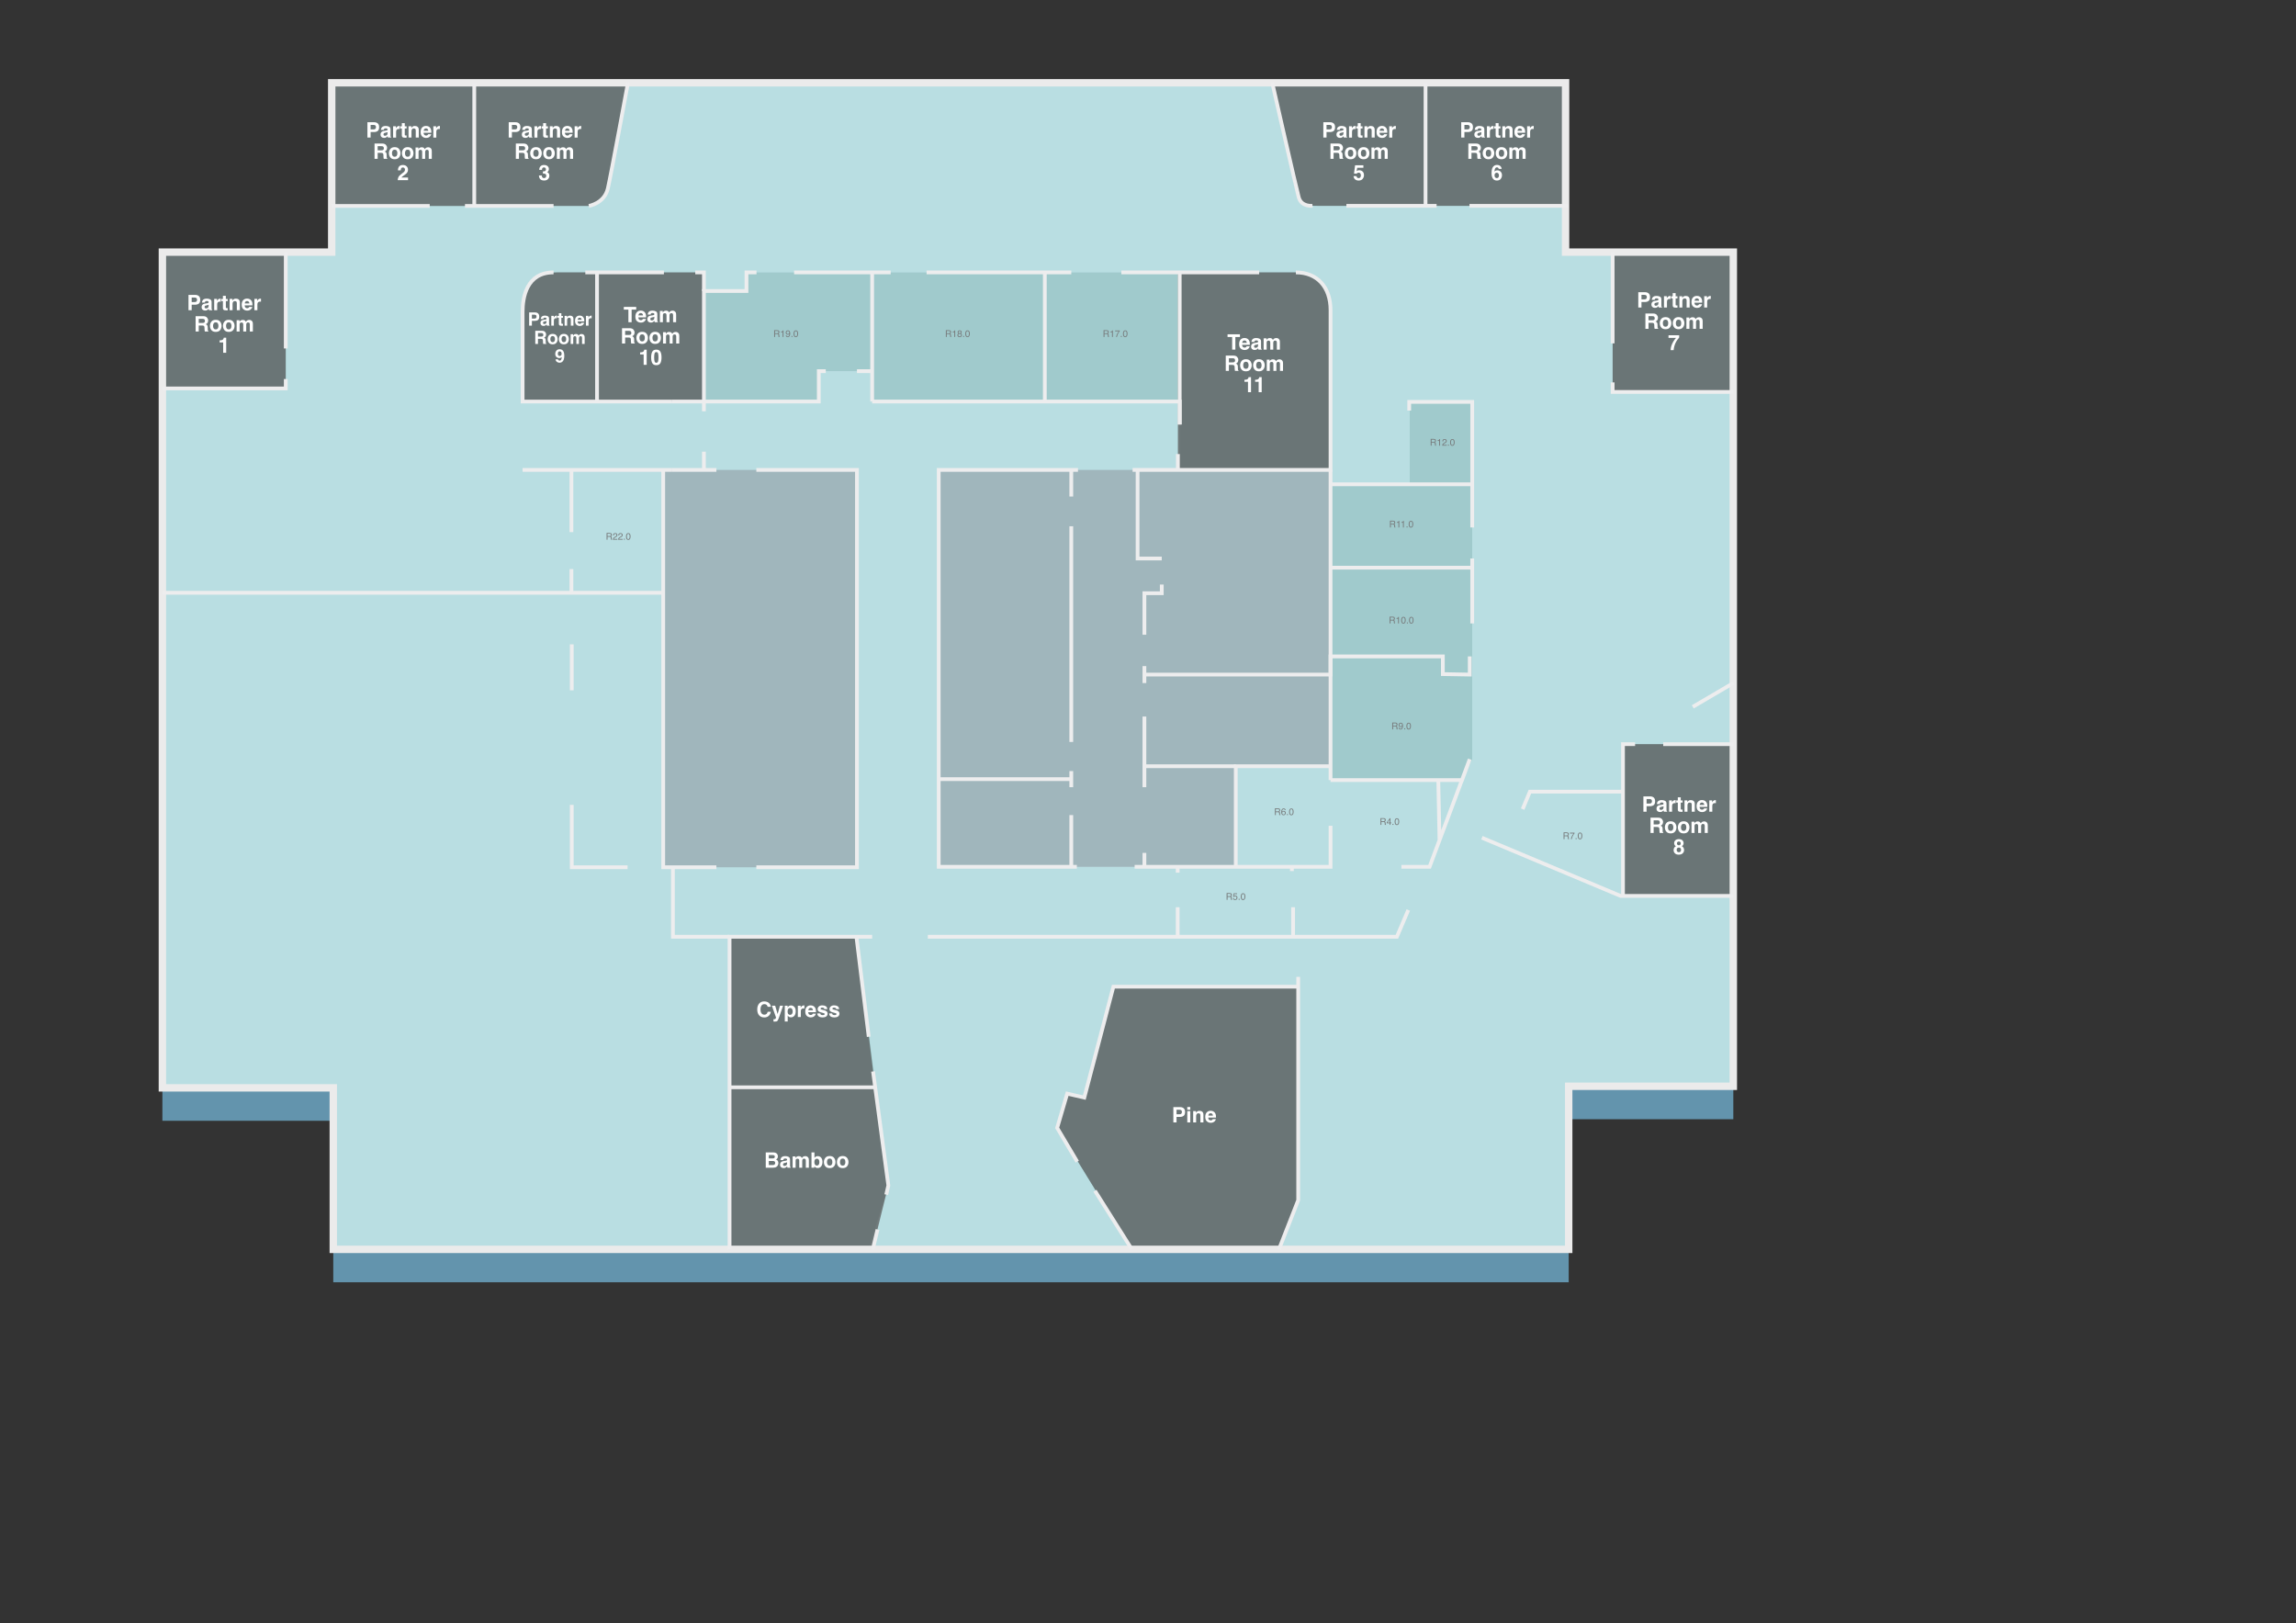<?xml version="1.0" encoding="UTF-8"?><svg xmlns="http://www.w3.org/2000/svg" viewBox="0 0 2481 1754"><rect x="0" y="0" width="2481" height="1754" fill="#333333" stroke="none"/><defs><style>.cls-1{stroke:#ededee;stroke-width:4.061px;}.cls-1,.cls-2{fill:none;stroke-miterlimit:10;}.cls-2{stroke:#ebebeb;stroke-width:8px;}.cls-3{fill:#585858;isolation:isolate;opacity:.74;}.cls-3,.cls-4,.cls-5,.cls-6,.cls-7,.cls-8,.cls-9{stroke-width:0px;}.cls-4{fill:#787d7e;}.cls-5{fill:#6394ad;}.cls-6{fill:#a0cacc;}.cls-7{fill:#b9dee2;}.cls-8{fill:#a0b6bc;}.cls-9{fill:#fff;}</style></defs><g id="Shadow"><polygon class="cls-5" points="175.479 307.988 358.443 307.988 358.443 125.023 1691.711 125.023 1691.711 307.988 1872.981 307.988 1872.981 1209.256 1695.099 1209.256 1695.099 1385.444 360.137 1385.444 360.137 1210.951 175.479 1210.951 175.479 307.988"/></g><g id="BG"><polygon class="cls-7" points="175.479 272.411 358.443 272.411 358.443 89.447 1691.711 89.447 1691.711 272.411 1872.981 272.411 1872.981 1173.68 1695.099 1173.68 1695.099 1349.868 360.137 1349.868 360.137 1175.374 175.479 1175.374 175.479 272.411"/></g><g id="highlights"><rect class="cls-8" x="716.654" y="507.715" width="209.346" height="429.299"/><polygon class="cls-8" points="1014.353 507.715 1437.749 507.715 1437.749 827.874 1335.335 827.874 1335.335 936.534 1014.353 936.534 1014.353 507.715"/><rect class="cls-6" x="175.479" y="272.411" width="133.289" height="147.268"/><path class="cls-6" d="M358.443,222.512h277.797c12.855,0,18.861-10.113,21.156-21.474,2.295-11.361,21.156-111.59,21.156-111.59h-320.11v133.065Z"/><polygon class="cls-6" points="1523.333 523.255 1523.333 434.205 1590.845 434.205 1590.845 820.262 1579.845 842.862 1437.749 842.862 1437.749 522.096 1523.333 523.255"/><path class="cls-6" d="M564.722,433.829h320.046v-32.815h57.664v32.815h332.328v73.886h162.989v-166.411c0-29.984-13.482-46.99-37.469-46.99h-593.657v20.103h-45.994v-20.103h-165.115c-27.171,0-30.793,20.854-30.793,46.99v92.525Z"/><rect class="cls-6" x="1753.754" y="804.024" width="119.227" height="163.957"/><polygon class="cls-6" points="1223.083 1349.868 1142.36 1218.591 1153.194 1181.628 1171.675 1185.877 1203.115 1066.067 1402.798 1066.067 1402.798 1296.765 1381.98 1349.868 1223.083 1349.868"/><polygon class="cls-6" points="938.738 1349.868 959.929 1280.784 925.428 1012.11 788.342 1012.11 788.342 1349.868 938.738 1349.868"/><rect class="cls-6" x="1742.586" y="272.411" width="130.396" height="151.065"/><path class="cls-6" d="M1694.417,222.402h-276.146c-12.134,0-19.806-16.419-21.744-31.403s-21.744-101.552-21.744-101.552h319.633v132.955Z"/></g><g id="Bookable"><polygon id="area-33.01-status" class="cls-3" points="175.479 420.91 308.768 420.91 308.768 272.411 177.02 272.411 175.479 420.91"/><rect id="area-33.02-status" class="cls-3" x="358.443" y="89.447" width="154.034" height="133.065"/><path id="area-33.03-status" class="cls-3" d="M678.553,89.447s-18.549,105.809-21.685,114.024-10.608,19.041-20.627,19.041h-123.763V89.447h166.076Z"/><path id="area-33.12-status" class="cls-3" d="M1272.804,294.314v213.401h164.945v-179.727c0-18.597-15.076-33.674-33.674-33.674h-131.271Z"/><polygon id="area-33.21-status" class="cls-3" points="1381.98 1349.868 1402.798 1296.765 1402.798 1066.067 1203.115 1066.067 1171.675 1185.877 1153.194 1181.628 1142.36 1218.591 1223.083 1349.868 1381.98 1349.868"/><polygon id="area-33.23-status" class="cls-3" points="788.342 1348.552 943.112 1348.552 959.929 1280.784 945.677 1174.776 788.342 1174.776 788.342 1348.552"/><polygon id="area-33.22-status" class="cls-3" points="788.342 1012.11 788.342 1174.776 945.677 1174.776 925.428 1012.11 788.342 1012.11"/><rect id="area-33.08-status" class="cls-3" x="1755.518" y="804.024" width="117.464" height="163.957"/><polygon id="area-33.07-status" class="cls-3" points="1871.576 272.411 1742.586 272.411 1742.586 423.476 1872.981 423.476 1871.576 272.411"/><polygon id="area-33.06-status" class="cls-3" points="1540.398 91.216 1540.398 222.402 1694.417 222.402 1694.417 89.447 1540.398 91.216"/><path id="area-33.05-status" class="cls-3" d="M1374.784,92.534s26.457,111.794,28.629,120.74,10.964,9.128,20.636,9.128h116.35V91.216l-165.615,1.319Z"/><path id="area-33.09-status" class="cls-3" d="M564.722,433.829v-102.328c0-19.994,13.469-37.187,36.857-37.187h43.555v139.515h-80.412Z"/><rect id="area-33.10-status" class="cls-3" x="645.134" y="294.314" width="115.496" height="139.515"/></g><g id="Names"><path class="cls-9" d="M1274.852,1206.77h-3.515v5.952h-3.438v-16.554h7.211c1.662,0,2.986.427,3.975,1.28s1.482,2.175,1.482,3.965c0,1.953-.494,3.335-1.482,4.144s-2.399,1.213-4.233,1.213ZM1276.469,1203.321c.449-.396.674-1.025.674-1.887s-.227-1.475-.68-1.842c-.453-.366-1.087-.55-1.903-.55h-3.223v4.874h3.223c.816,0,1.452-.198,1.909-.596Z"/><path class="cls-9" d="M1286.195,1196.068v2.953h-3.245v-2.953h3.245ZM1286.195,1200.481v12.241h-3.245v-12.241h3.245Z"/><path class="cls-9" d="M1295.056,1202.851c-1.086,0-1.831.46-2.235,1.381-.209.486-.314,1.108-.314,1.864v6.626h-3.189v-12.219h3.089v1.785c.412-.629.801-1.081,1.168-1.358.659-.494,1.493-.741,2.505-.741,1.265,0,2.3.331,3.104.994.805.662,1.208,1.761,1.208,3.296v8.243h-3.279v-7.445c0-.645-.087-1.139-.259-1.482-.314-.629-.913-.943-1.797-.943Z"/><path class="cls-9" d="M1313.822,1209.128c-.082.727-.46,1.464-1.134,2.213-1.049,1.189-2.516,1.785-4.402,1.785-1.558,0-2.932-.502-4.122-1.505s-1.786-2.636-1.786-4.896c0-2.119.538-3.743,1.612-4.874s2.469-1.695,4.183-1.695c1.019,0,1.936.19,2.752.572s1.49.984,2.021,1.809c.479.726.79,1.568.932,2.526.083.562.116,1.37.102,2.426h-8.378c.045,1.228.431,2.089,1.157,2.583.441.307.973.461,1.594.461.659,0,1.194-.188,1.606-.562.225-.201.423-.482.595-.842h3.269ZM1310.655,1205.377c-.053-.846-.309-1.488-.77-1.926-.46-.438-1.031-.657-1.713-.657-.74,0-1.315.232-1.724.696s-.664,1.093-.769,1.887h4.975Z"/><path class="cls-9" d="M834.956,1261.664h-7.502v-16.554h8.041c2.028.03,3.466.618,4.312,1.763.509.704.764,1.547.764,2.527,0,1.011-.255,1.823-.764,2.438-.285.344-.704.658-1.258.943.846.307,1.483.793,1.914,1.459.431.667.646,1.476.646,2.426,0,.981-.248,1.861-.742,2.64-.314.517-.707.951-1.179,1.303-.531.404-1.158.682-1.881.831s-1.507.225-2.353.225ZM836.595,1251.22c.449-.27.674-.753.674-1.448,0-.771-.299-1.281-.898-1.527-.516-.173-1.175-.259-1.977-.259h-3.639v3.649h4.066c.726,0,1.317-.138,1.773-.415ZM834.877,1254.375h-4.122v4.414h4.066c.726,0,1.291-.098,1.695-.292.733-.359,1.101-1.048,1.101-2.066,0-.861-.355-1.452-1.067-1.774-.396-.18-.954-.273-1.673-.281Z"/><path class="cls-9" d="M844.209,1250.748c.846-1.078,2.299-1.617,4.357-1.617,1.34,0,2.53.266,3.571.797,1.041.532,1.561,1.535,1.561,3.01v5.615c0,.39.008.861.023,1.416.021.419.086.703.19.854.104.149.262.272.472.37v.472h-3.481c-.098-.247-.165-.479-.202-.696s-.067-.464-.09-.741c-.441.479-.951.887-1.527,1.225-.688.396-1.468.595-2.336.595-1.108,0-2.023-.316-2.746-.949s-1.084-1.529-1.084-2.689c0-1.505.581-2.595,1.741-3.269.637-.366,1.572-.629,2.808-.785l1.09-.135c.591-.075,1.014-.169,1.269-.281.457-.194.685-.498.685-.91,0-.501-.174-.848-.521-1.038-.349-.191-.859-.286-1.533-.286-.756,0-1.291.187-1.605.561-.225.277-.375.652-.449,1.123h-3.089c.067-1.07.367-1.95.898-2.639ZM846.59,1259.351c.3.247.666.37,1.101.37.688,0,1.323-.201,1.903-.605s.882-1.143.904-2.213v-1.19c-.202.127-.406.23-.612.309-.206.079-.488.151-.848.22l-.719.135c-.674.119-1.156.266-1.449.438-.494.292-.74.745-.74,1.359,0,.546.153.939.46,1.179Z"/><path class="cls-9" d="M863.414,1252.792c-.27-.592-.798-.888-1.584-.888-.913,0-1.527.296-1.842.888-.172.337-.258.839-.258,1.505v7.367h-3.246v-12.219h3.111v1.785c.396-.636.771-1.089,1.123-1.358.621-.479,1.426-.719,2.414-.719.936,0,1.692.206,2.269.618.464.381.816.872,1.056,1.471.419-.719.939-1.246,1.561-1.584.659-.336,1.393-.505,2.201-.505.539,0,1.071.104,1.596.314.523.21.999.576,1.426,1.101.345.427.576.951.696,1.572.075.412.112,1.015.112,1.809l-.022,7.715h-3.279v-7.794c0-.464-.075-.846-.225-1.146-.284-.569-.809-.854-1.572-.854-.884,0-1.493.367-1.831,1.101-.172.39-.258.857-.258,1.403v7.289h-3.223v-7.289c0-.726-.075-1.254-.225-1.583Z"/><path class="cls-9" d="M883.64,1261.99c-1.012,0-1.823-.203-2.438-.607-.367-.239-.764-.658-1.19-1.258v1.539h-3.134v-16.531h3.189v5.885c.404-.569.851-1.003,1.337-1.303.576-.374,1.311-.562,2.201-.562,1.609,0,2.869.58,3.779,1.741.909,1.16,1.364,2.657,1.364,4.492,0,1.901-.449,3.478-1.348,4.728s-2.152,1.876-3.762,1.876ZM885.391,1255.723c0-.868-.113-1.587-.338-2.156-.426-1.078-1.213-1.617-2.357-1.617-1.161,0-1.958.528-2.393,1.584-.225.562-.337,1.288-.337,2.179,0,1.048.232,1.917.696,2.605s1.172,1.033,2.123,1.033c.823,0,1.463-.333,1.92-.999.457-.667.686-1.543.686-2.629Z"/><path class="cls-9" d="M901.249,1250.973c1.033,1.295,1.55,2.826,1.55,4.594,0,1.797-.517,3.333-1.55,4.609s-2.602,1.915-4.706,1.915-3.672-.639-4.705-1.915-1.55-2.812-1.55-4.609c0-1.768.517-3.299,1.55-4.594s2.602-1.943,4.705-1.943,3.673.648,4.706,1.943ZM896.532,1251.736c-.936,0-1.656.331-2.162.994-.505.662-.758,1.607-.758,2.836s.253,2.175.758,2.841c.506.666,1.227.999,2.162.999s1.654-.333,2.156-.999.753-1.613.753-2.841-.251-2.174-.753-2.836c-.502-.663-1.221-.994-2.156-.994Z"/><path class="cls-9" d="M915.299,1250.973c1.033,1.295,1.55,2.826,1.55,4.594,0,1.797-.517,3.333-1.55,4.609s-2.602,1.915-4.706,1.915-3.672-.639-4.705-1.915-1.55-2.812-1.55-4.609c0-1.768.517-3.299,1.55-4.594s2.602-1.943,4.705-1.943,3.673.648,4.706,1.943ZM910.582,1251.736c-.936,0-1.656.331-2.162.994-.505.662-.758,1.607-.758,2.836s.253,2.175.758,2.841c.506.666,1.227.999,2.162.999s1.654-.333,2.156-.999.753-1.613.753-2.841-.251-2.174-.753-2.836c-.502-.663-1.221-.994-2.156-.994Z"/><path class="cls-9" d="M830.645,1097.596c-1.235,1.131-2.815,1.696-4.739,1.696-2.381,0-4.253-.764-5.615-2.291-1.362-1.535-2.044-3.639-2.044-6.312,0-2.89.775-5.117,2.324-6.682,1.348-1.362,3.062-2.044,5.145-2.044,2.785,0,4.821.913,6.109,2.74.711,1.025,1.093,2.056,1.145,3.089h-3.459c-.225-.794-.513-1.393-.864-1.797-.629-.719-1.562-1.078-2.796-1.078-1.258,0-2.25.507-2.977,1.521s-1.09,2.45-1.09,4.307.384,3.247,1.151,4.172,1.743,1.387,2.926,1.387c1.213,0,2.138-.396,2.774-1.189.352-.428.644-1.067.875-1.921h3.426c-.3,1.805-1.063,3.271-2.291,4.402Z"/><path class="cls-9" d="M840.293,1095.619l2.527-9.029h3.402l-4.2,12.039c-.809,2.321-1.448,3.761-1.921,4.318-.471.558-1.414.837-2.83.837-.284,0-.513-.002-.685-.006s-.431-.018-.774-.039v-2.561l.404.021c.314.016.613.004.898-.033.284-.037.523-.123.719-.258.187-.128.36-.394.521-.798s.227-.651.197-.741l-4.492-12.78h3.56l2.673,9.029Z"/><path class="cls-9" d="M858.362,1087.903c.988,1.057,1.482,2.605,1.482,4.65,0,2.156-.484,3.799-1.454,4.93s-2.219,1.695-3.746,1.695c-.973,0-1.781-.243-2.426-.729-.352-.27-.695-.663-1.033-1.179v6.379h-3.166v-17.06h3.065v1.808c.345-.531.711-.95,1.101-1.258.711-.546,1.558-.819,2.538-.819,1.43,0,2.643.528,3.639,1.583ZM856.543,1092.71c0-.943-.215-1.777-.646-2.504s-1.129-1.09-2.095-1.09c-1.16,0-1.958.551-2.393,1.651-.225.584-.336,1.325-.336,2.224,0,1.423.378,2.422,1.134,2.998.449.338.98.506,1.595.506.891,0,1.57-.345,2.038-1.033s.702-1.605.702-2.752Z"/><path class="cls-9" d="M868.312,1089.544c-1.288,0-2.153.419-2.595,1.258-.247.471-.37,1.197-.37,2.178v5.852h-3.224v-12.241h3.055v2.134c.494-.816.925-1.374,1.292-1.674.599-.501,1.377-.752,2.336-.752.06,0,.11.002.151.006s.133.009.274.017v3.279c-.201-.022-.381-.037-.539-.045-.156-.008-.284-.011-.381-.011Z"/><path class="cls-9" d="M881.587,1095.237c-.082.727-.46,1.464-1.134,2.213-1.049,1.189-2.516,1.785-4.402,1.785-1.558,0-2.932-.502-4.122-1.505s-1.786-2.636-1.786-4.896c0-2.119.538-3.743,1.612-4.874s2.469-1.695,4.183-1.695c1.019,0,1.936.19,2.752.572s1.49.984,2.021,1.809c.479.726.79,1.568.932,2.526.083.562.116,1.37.102,2.426h-8.378c.045,1.228.431,2.089,1.157,2.583.441.307.973.461,1.594.461.659,0,1.194-.188,1.606-.562.225-.201.423-.482.595-.842h3.269ZM878.42,1091.486c-.053-.846-.309-1.488-.77-1.926-.46-.438-1.031-.657-1.713-.657-.74,0-1.315.232-1.724.696s-.664,1.093-.769,1.887h4.975Z"/><path class="cls-9" d="M892.334,1087.152c.958.614,1.509,1.67,1.65,3.167h-3.2c-.045-.412-.161-.737-.349-.978-.352-.434-.95-.65-1.797-.65-.695,0-1.191.108-1.487.325s-.444.472-.444.764c0,.367.158.633.473.798.314.172,1.426.468,3.335.887,1.272.3,2.228.752,2.864,1.359.629.613.943,1.381.943,2.302,0,1.213-.451,2.203-1.354,2.971s-2.297,1.151-4.184,1.151c-1.924,0-3.345-.406-4.262-1.219s-1.376-1.848-1.376-3.105h3.245c.068.569.214.974.438,1.213.396.427,1.131.641,2.201.641.629,0,1.129-.094,1.499-.281.371-.188.557-.468.557-.842,0-.359-.15-.633-.449-.82-.3-.188-1.412-.509-3.336-.966-1.385-.345-2.362-.774-2.932-1.292-.568-.509-.854-1.242-.854-2.201,0-1.13.444-2.102,1.331-2.914.888-.812,2.136-1.219,3.745-1.219,1.527,0,2.774.304,3.74.91Z"/><path class="cls-9" d="M905.126,1087.152c.958.614,1.509,1.67,1.65,3.167h-3.2c-.045-.412-.161-.737-.349-.978-.352-.434-.95-.65-1.797-.65-.695,0-1.191.108-1.487.325s-.444.472-.444.764c0,.367.158.633.473.798.314.172,1.426.468,3.335.887,1.272.3,2.228.752,2.864,1.359.629.613.943,1.381.943,2.302,0,1.213-.451,2.203-1.354,2.971s-2.297,1.151-4.184,1.151c-1.924,0-3.345-.406-4.262-1.219s-1.376-1.848-1.376-3.105h3.245c.068.569.214.974.438,1.213.396.427,1.131.641,2.201.641.629,0,1.129-.094,1.499-.281.371-.188.557-.468.557-.842,0-.359-.15-.633-.449-.82-.3-.188-1.412-.509-3.336-.966-1.385-.345-2.362-.774-2.932-1.292-.568-.509-.854-1.242-.854-2.201,0-1.13.444-2.102,1.331-2.914.888-.812,2.136-1.219,3.745-1.219,1.527,0,2.774.304,3.74.91Z"/><path class="cls-9" d="M210.639,329.221h-3.515v5.952h-3.438v-16.554h7.211c1.662,0,2.986.427,3.975,1.28s1.482,2.175,1.482,3.965c0,1.953-.494,3.335-1.482,4.144s-2.399,1.213-4.233,1.213ZM212.256,325.773c.449-.396.674-1.025.674-1.887s-.227-1.475-.68-1.842c-.453-.366-1.087-.55-1.903-.55h-3.223v4.874h3.223c.816,0,1.452-.198,1.909-.596Z"/><path class="cls-9" d="M219.152,324.257c.846-1.078,2.299-1.617,4.357-1.617,1.34,0,2.53.266,3.571.797,1.041.532,1.561,1.535,1.561,3.01v5.615c0,.39.008.861.023,1.416.021.419.086.703.19.854.104.149.262.272.472.37v.472h-3.481c-.098-.247-.165-.479-.202-.696s-.067-.464-.09-.741c-.441.479-.951.887-1.527,1.225-.688.396-1.468.595-2.336.595-1.108,0-2.023-.316-2.746-.949s-1.084-1.529-1.084-2.689c0-1.505.581-2.595,1.741-3.269.637-.366,1.572-.629,2.808-.785l1.09-.135c.591-.075,1.014-.169,1.269-.281.457-.194.685-.498.685-.91,0-.501-.174-.848-.521-1.038-.349-.191-.859-.286-1.533-.286-.756,0-1.291.187-1.605.561-.225.277-.375.652-.449,1.123h-3.089c.067-1.07.367-1.95.898-2.639ZM221.533,332.86c.3.247.666.37,1.101.37.688,0,1.323-.201,1.903-.605s.882-1.143.904-2.213v-1.19c-.202.127-.406.23-.612.309-.206.079-.488.151-.848.22l-.719.135c-.674.119-1.156.266-1.449.438-.494.292-.74.745-.74,1.359,0,.546.153.939.46,1.179Z"/><path class="cls-9" d="M237.637,325.886c-1.288,0-2.153.419-2.595,1.258-.247.471-.37,1.197-.37,2.178v5.852h-3.224v-12.241h3.055v2.134c.494-.816.925-1.374,1.292-1.674.599-.501,1.377-.752,2.336-.752.06,0,.11.002.151.006s.133.009.274.017v3.279c-.201-.022-.381-.037-.539-.045-.156-.008-.284-.011-.381-.011Z"/><path class="cls-9" d="M246.037,332.894v2.392l-1.516.056c-1.513.053-2.546-.209-3.1-.785-.359-.367-.539-.933-.539-1.696v-7.536h-1.707v-2.279h1.707v-3.414h3.166v3.414h1.988v2.279h-1.988v6.469c0,.502.064.814.191.938.127.123.517.185,1.168.185.098,0,.2,0,.309-.005s.216-.01.32-.017Z"/><path class="cls-9" d="M253.854,325.302c-1.086,0-1.831.46-2.235,1.381-.209.486-.314,1.108-.314,1.864v6.626h-3.189v-12.219h3.089v1.785c.412-.629.801-1.081,1.168-1.358.659-.494,1.493-.741,2.505-.741,1.265,0,2.3.331,3.104.994.805.662,1.208,1.761,1.208,3.296v8.243h-3.279v-7.445c0-.645-.087-1.139-.259-1.482-.314-.629-.913-.943-1.797-.943Z"/><path class="cls-9" d="M272.62,331.58c-.082.727-.46,1.464-1.134,2.213-1.049,1.189-2.516,1.785-4.402,1.785-1.558,0-2.932-.502-4.122-1.505s-1.786-2.636-1.786-4.896c0-2.119.538-3.743,1.612-4.874s2.469-1.695,4.183-1.695c1.019,0,1.936.19,2.752.572s1.49.984,2.021,1.809c.479.726.79,1.568.932,2.526.083.562.116,1.37.102,2.426h-8.378c.045,1.228.431,2.089,1.157,2.583.441.307.973.461,1.594.461.659,0,1.194-.188,1.606-.562.225-.201.423-.482.595-.842h3.269ZM269.453,327.829c-.053-.846-.309-1.488-.77-1.926-.46-.438-1.031-.657-1.713-.657-.74,0-1.315.232-1.724.696s-.664,1.093-.769,1.887h4.975Z"/><path class="cls-9" d="M281.088,325.886c-1.288,0-2.153.419-2.595,1.258-.247.471-.37,1.197-.37,2.178v5.852h-3.224v-12.241h3.055v2.134c.494-.816.925-1.374,1.292-1.674.599-.501,1.377-.752,2.336-.752.06,0,.11.002.151.006s.133.009.274.017v3.279c-.201-.022-.381-.037-.539-.045-.156-.008-.284-.011-.381-.011Z"/><path class="cls-9" d="M218.326,351.682h-3.571v6.491h-3.381v-16.554h8.12c1.16.022,2.054.165,2.679.427s1.154.647,1.589,1.156c.359.42.644.884.854,1.393.21.51.314,1.09.314,1.741,0,.786-.198,1.56-.595,2.319-.397.76-1.053,1.297-1.966,1.611.764.307,1.305.743,1.623,1.309s.478,1.428.478,2.588v1.112c0,.756.029,1.269.09,1.538.09.428.299.742.629.943v.416h-3.808c-.104-.367-.18-.662-.225-.887-.09-.465-.139-.94-.146-1.427l-.023-1.538c-.015-1.057-.207-1.76-.578-2.111-.37-.353-1.064-.528-2.083-.528ZM220.426,348.673c.688-.314,1.033-.936,1.033-1.864,0-1.003-.334-1.677-1-2.021-.374-.194-.936-.292-1.685-.292h-4.021v4.447h3.92c.778,0,1.362-.09,1.752-.27Z"/><path class="cls-9" d="M237.855,347.482c1.033,1.295,1.55,2.826,1.55,4.594,0,1.797-.517,3.333-1.55,4.609s-2.602,1.915-4.706,1.915-3.672-.639-4.705-1.915-1.55-2.812-1.55-4.609c0-1.768.517-3.299,1.55-4.594s2.602-1.943,4.705-1.943,3.673.648,4.706,1.943ZM233.138,348.246c-.936,0-1.656.331-2.162.994-.505.662-.758,1.607-.758,2.836s.253,2.175.758,2.841c.506.666,1.227.999,2.162.999s1.654-.333,2.156-.999.753-1.613.753-2.841-.251-2.174-.753-2.836c-.502-.663-1.221-.994-2.156-.994Z"/><path class="cls-9" d="M251.905,347.482c1.033,1.295,1.55,2.826,1.55,4.594,0,1.797-.517,3.333-1.55,4.609s-2.602,1.915-4.706,1.915-3.672-.639-4.705-1.915-1.55-2.812-1.55-4.609c0-1.768.517-3.299,1.55-4.594s2.602-1.943,4.705-1.943,3.673.648,4.706,1.943ZM247.188,348.246c-.936,0-1.656.331-2.162.994-.505.662-.758,1.607-.758,2.836s.253,2.175.758,2.841c.506.666,1.227.999,2.162.999s1.654-.333,2.156-.999.753-1.613.753-2.841-.251-2.174-.753-2.836c-.502-.663-1.221-.994-2.156-.994Z"/><path class="cls-9" d="M262.62,349.301c-.27-.592-.798-.888-1.584-.888-.913,0-1.527.296-1.842.888-.172.337-.258.839-.258,1.505v7.367h-3.246v-12.219h3.111v1.785c.396-.636.771-1.089,1.123-1.358.621-.479,1.426-.719,2.414-.719.936,0,1.692.206,2.269.618.464.381.816.872,1.056,1.471.419-.719.939-1.246,1.561-1.584.659-.336,1.393-.505,2.201-.505.539,0,1.071.104,1.596.314.523.21.999.576,1.426,1.101.345.427.576.951.696,1.572.075.412.112,1.015.112,1.809l-.022,7.715h-3.279v-7.794c0-.464-.075-.846-.225-1.146-.284-.569-.809-.854-1.572-.854-.884,0-1.493.367-1.831,1.101-.172.39-.258.857-.258,1.403v7.289h-3.223v-7.289c0-.726-.075-1.254-.225-1.583Z"/><path class="cls-9" d="M244.431,381.174h-3.279v-11.23h-3.829v-2.179c1.011-.045,1.718-.112,2.122-.202.645-.143,1.168-.427,1.572-.854.277-.292.487-.682.629-1.168.083-.292.124-.509.124-.651h2.661v16.284Z"/><path class="cls-9" d="M403.976,142.674h-3.515v5.952h-3.438v-16.554h7.211c1.662,0,2.986.427,3.975,1.28s1.482,2.175,1.482,3.965c0,1.953-.494,3.335-1.482,4.144s-2.399,1.213-4.233,1.213ZM405.593,139.225c.449-.396.674-1.025.674-1.887s-.227-1.475-.68-1.842c-.453-.366-1.087-.55-1.903-.55h-3.223v4.874h3.223c.816,0,1.452-.198,1.909-.596Z"/><path class="cls-9" d="M412.489,137.71c.846-1.078,2.299-1.617,4.357-1.617,1.34,0,2.53.266,3.571.797,1.041.532,1.561,1.535,1.561,3.01v5.615c0,.39.008.861.023,1.416.021.419.086.703.19.854.104.149.262.272.472.37v.472h-3.481c-.098-.247-.165-.479-.202-.696s-.067-.464-.09-.741c-.441.479-.951.887-1.527,1.225-.688.396-1.468.595-2.336.595-1.108,0-2.023-.316-2.746-.949s-1.084-1.529-1.084-2.689c0-1.505.581-2.595,1.741-3.269.637-.366,1.572-.629,2.808-.785l1.09-.135c.591-.075,1.014-.169,1.269-.281.457-.194.685-.498.685-.91,0-.501-.174-.848-.521-1.038-.349-.191-.859-.286-1.533-.286-.756,0-1.291.187-1.605.561-.225.277-.375.652-.449,1.123h-3.089c.067-1.07.367-1.95.898-2.639ZM414.87,146.312c.3.247.666.37,1.101.37.688,0,1.323-.201,1.903-.605s.882-1.143.904-2.213v-1.19c-.202.127-.406.23-.612.309-.206.079-.488.151-.848.22l-.719.135c-.674.119-1.156.266-1.449.438-.494.292-.74.745-.74,1.359,0,.546.153.939.46,1.179Z"/><path class="cls-9" d="M430.974,139.339c-1.288,0-2.153.419-2.595,1.258-.247.471-.37,1.197-.37,2.178v5.852h-3.224v-12.241h3.055v2.134c.494-.816.925-1.374,1.292-1.674.599-.501,1.377-.752,2.336-.752.06,0,.11.002.151.006s.133.009.274.017v3.279c-.201-.022-.381-.037-.539-.045-.156-.008-.284-.011-.381-.011Z"/><path class="cls-9" d="M439.374,146.346v2.392l-1.516.056c-1.513.053-2.546-.209-3.1-.785-.359-.367-.539-.933-.539-1.696v-7.536h-1.707v-2.279h1.707v-3.414h3.166v3.414h1.988v2.279h-1.988v6.469c0,.502.064.814.191.938.127.123.517.185,1.168.185.098,0,.2,0,.309-.005s.216-.01.32-.017Z"/><path class="cls-9" d="M447.191,138.755c-1.086,0-1.831.46-2.235,1.381-.209.486-.314,1.108-.314,1.864v6.626h-3.189v-12.219h3.089v1.785c.412-.629.801-1.081,1.168-1.358.659-.494,1.493-.741,2.505-.741,1.265,0,2.3.331,3.104.994.805.662,1.208,1.761,1.208,3.296v8.243h-3.279v-7.445c0-.645-.087-1.139-.259-1.482-.314-.629-.913-.943-1.797-.943Z"/><path class="cls-9" d="M465.957,145.032c-.082.727-.46,1.464-1.134,2.213-1.049,1.189-2.516,1.785-4.402,1.785-1.558,0-2.932-.502-4.122-1.505s-1.786-2.636-1.786-4.896c0-2.119.538-3.743,1.612-4.874s2.469-1.695,4.183-1.695c1.019,0,1.936.19,2.752.572s1.49.984,2.021,1.809c.479.726.79,1.568.932,2.526.083.562.116,1.37.102,2.426h-8.378c.045,1.228.431,2.089,1.157,2.583.441.307.973.461,1.594.461.659,0,1.194-.188,1.606-.562.225-.201.423-.482.595-.842h3.269ZM462.79,141.281c-.053-.846-.309-1.488-.77-1.926-.46-.438-1.031-.657-1.713-.657-.74,0-1.315.232-1.724.696s-.664,1.093-.769,1.887h4.975Z"/><path class="cls-9" d="M474.425,139.339c-1.288,0-2.153.419-2.595,1.258-.247.471-.37,1.197-.37,2.178v5.852h-3.224v-12.241h3.055v2.134c.494-.816.925-1.374,1.292-1.674.599-.501,1.377-.752,2.336-.752.06,0,.11.002.151.006s.133.009.274.017v3.279c-.201-.022-.381-.037-.539-.045-.156-.008-.284-.011-.381-.011Z"/><path class="cls-9" d="M411.662,165.134h-3.571v6.491h-3.381v-16.554h8.12c1.16.022,2.054.165,2.679.427s1.154.647,1.589,1.156c.359.42.644.884.854,1.393.21.51.314,1.09.314,1.741,0,.786-.198,1.56-.595,2.319-.397.76-1.053,1.297-1.966,1.611.764.307,1.305.743,1.623,1.309s.478,1.428.478,2.588v1.112c0,.756.029,1.269.09,1.538.09.428.299.742.629.943v.416h-3.808c-.104-.367-.18-.662-.225-.887-.09-.465-.139-.94-.146-1.427l-.023-1.538c-.015-1.057-.207-1.76-.578-2.111-.37-.353-1.064-.528-2.083-.528ZM413.763,162.125c.688-.314,1.033-.936,1.033-1.864,0-1.003-.334-1.677-1-2.021-.374-.194-.936-.292-1.685-.292h-4.021v4.447h3.92c.778,0,1.362-.09,1.752-.27Z"/><path class="cls-9" d="M431.192,160.934c1.033,1.295,1.55,2.826,1.55,4.594,0,1.797-.517,3.333-1.55,4.609s-2.602,1.915-4.706,1.915-3.672-.639-4.705-1.915-1.55-2.812-1.55-4.609c0-1.768.517-3.299,1.55-4.594s2.602-1.943,4.705-1.943,3.673.648,4.706,1.943ZM426.475,161.698c-.936,0-1.656.331-2.162.994-.505.662-.758,1.607-.758,2.836s.253,2.175.758,2.841c.506.666,1.227.999,2.162.999s1.654-.333,2.156-.999.753-1.613.753-2.841-.251-2.174-.753-2.836c-.502-.663-1.221-.994-2.156-.994Z"/><path class="cls-9" d="M445.242,160.934c1.033,1.295,1.55,2.826,1.55,4.594,0,1.797-.517,3.333-1.55,4.609s-2.602,1.915-4.706,1.915-3.672-.639-4.705-1.915-1.55-2.812-1.55-4.609c0-1.768.517-3.299,1.55-4.594s2.602-1.943,4.705-1.943,3.673.648,4.706,1.943ZM440.525,161.698c-.936,0-1.656.331-2.162.994-.505.662-.758,1.607-.758,2.836s.253,2.175.758,2.841c.506.666,1.227.999,2.162.999s1.654-.333,2.156-.999.753-1.613.753-2.841-.251-2.174-.753-2.836c-.502-.663-1.221-.994-2.156-.994Z"/><path class="cls-9" d="M455.956,162.754c-.27-.592-.798-.888-1.584-.888-.913,0-1.527.296-1.842.888-.172.337-.258.839-.258,1.505v7.367h-3.246v-12.219h3.111v1.785c.396-.636.771-1.089,1.123-1.358.621-.479,1.426-.719,2.414-.719.936,0,1.692.206,2.269.618.464.381.816.872,1.056,1.471.419-.719.939-1.246,1.561-1.584.659-.336,1.393-.505,2.201-.505.539,0,1.071.104,1.596.314.523.21.999.576,1.426,1.101.345.427.576.951.696,1.572.075.412.112,1.015.112,1.809l-.022,7.715h-3.279v-7.794c0-.464-.075-.846-.225-1.146-.284-.569-.809-.854-1.572-.854-.884,0-1.493.367-1.831,1.101-.172.39-.258.857-.258,1.403v7.289h-3.223v-7.289c0-.726-.075-1.254-.225-1.583Z"/><path class="cls-9" d="M437.061,181.655c-.382-.457-.929-.686-1.64-.686-.974,0-1.636.363-1.987,1.09-.203.419-.322,1.085-.359,1.998h-3.111c.053-1.385.303-2.504.752-3.357.854-1.625,2.37-2.438,4.549-2.438,1.722,0,3.092.478,4.11,1.433,1.019.954,1.527,2.218,1.527,3.79,0,1.205-.359,2.276-1.078,3.212-.472.621-1.247,1.313-2.325,2.077l-1.279.91c-.802.569-1.35.98-1.646,1.235s-.545.55-.747.888h7.109v2.818h-11.152c.03-1.168.281-2.234.752-3.201.457-1.085,1.535-2.234,3.234-3.447,1.476-1.056,2.43-1.812,2.864-2.269.666-.711.999-1.49.999-2.336,0-.688-.19-1.262-.572-1.718Z"/><path class="cls-9" d="M556.667,142.674h-3.515v5.952h-3.438v-16.554h7.211c1.662,0,2.986.427,3.975,1.28s1.482,2.175,1.482,3.965c0,1.953-.494,3.335-1.482,4.144s-2.399,1.213-4.233,1.213ZM558.285,139.225c.449-.396.674-1.025.674-1.887s-.227-1.475-.68-1.842c-.453-.366-1.087-.55-1.903-.55h-3.223v4.874h3.223c.816,0,1.452-.198,1.909-.596Z"/><path class="cls-9" d="M565.18,137.71c.846-1.078,2.299-1.617,4.357-1.617,1.34,0,2.53.266,3.571.797,1.041.532,1.561,1.535,1.561,3.01v5.615c0,.39.008.861.023,1.416.021.419.086.703.19.854.104.149.262.272.472.37v.472h-3.481c-.098-.247-.165-.479-.202-.696s-.067-.464-.09-.741c-.441.479-.951.887-1.527,1.225-.688.396-1.468.595-2.336.595-1.108,0-2.023-.316-2.746-.949s-1.084-1.529-1.084-2.689c0-1.505.581-2.595,1.741-3.269.637-.366,1.572-.629,2.808-.785l1.09-.135c.591-.075,1.014-.169,1.269-.281.457-.194.685-.498.685-.91,0-.501-.174-.848-.521-1.038-.349-.191-.859-.286-1.533-.286-.756,0-1.291.187-1.605.561-.225.277-.375.652-.449,1.123h-3.089c.067-1.07.367-1.95.898-2.639ZM567.561,146.312c.3.247.666.37,1.101.37.688,0,1.323-.201,1.903-.605s.882-1.143.904-2.213v-1.19c-.202.127-.406.23-.612.309-.206.079-.488.151-.848.22l-.719.135c-.674.119-1.156.266-1.449.438-.494.292-.74.745-.74,1.359,0,.546.153.939.46,1.179Z"/><path class="cls-9" d="M583.665,139.339c-1.288,0-2.153.419-2.595,1.258-.247.471-.37,1.197-.37,2.178v5.852h-3.224v-12.241h3.055v2.134c.494-.816.925-1.374,1.292-1.674.599-.501,1.377-.752,2.336-.752.06,0,.11.002.151.006s.133.009.274.017v3.279c-.201-.022-.381-.037-.539-.045-.156-.008-.284-.011-.381-.011Z"/><path class="cls-9" d="M592.066,146.346v2.392l-1.516.056c-1.513.053-2.546-.209-3.1-.785-.359-.367-.539-.933-.539-1.696v-7.536h-1.707v-2.279h1.707v-3.414h3.166v3.414h1.988v2.279h-1.988v6.469c0,.502.064.814.191.938.127.123.517.185,1.168.185.098,0,.2,0,.309-.005s.216-.01.32-.017Z"/><path class="cls-9" d="M599.882,138.755c-1.086,0-1.831.46-2.235,1.381-.209.486-.314,1.108-.314,1.864v6.626h-3.189v-12.219h3.089v1.785c.412-.629.801-1.081,1.168-1.358.659-.494,1.493-.741,2.505-.741,1.265,0,2.3.331,3.104.994.805.662,1.208,1.761,1.208,3.296v8.243h-3.279v-7.445c0-.645-.087-1.139-.259-1.482-.314-.629-.913-.943-1.797-.943Z"/><path class="cls-9" d="M618.649,145.032c-.082.727-.46,1.464-1.134,2.213-1.049,1.189-2.516,1.785-4.402,1.785-1.558,0-2.932-.502-4.122-1.505s-1.786-2.636-1.786-4.896c0-2.119.538-3.743,1.612-4.874s2.469-1.695,4.183-1.695c1.019,0,1.936.19,2.752.572s1.49.984,2.021,1.809c.479.726.79,1.568.932,2.526.083.562.116,1.37.102,2.426h-8.378c.045,1.228.431,2.089,1.157,2.583.441.307.973.461,1.594.461.659,0,1.194-.188,1.606-.562.225-.201.423-.482.595-.842h3.269ZM615.482,141.281c-.053-.846-.309-1.488-.77-1.926-.46-.438-1.031-.657-1.713-.657-.74,0-1.315.232-1.724.696s-.664,1.093-.769,1.887h4.975Z"/><path class="cls-9" d="M627.117,139.339c-1.288,0-2.153.419-2.595,1.258-.247.471-.37,1.197-.37,2.178v5.852h-3.224v-12.241h3.055v2.134c.494-.816.925-1.374,1.292-1.674.599-.501,1.377-.752,2.336-.752.06,0,.11.002.151.006s.133.009.274.017v3.279c-.201-.022-.381-.037-.539-.045-.156-.008-.284-.011-.381-.011Z"/><path class="cls-9" d="M564.354,165.134h-3.571v6.491h-3.381v-16.554h8.12c1.16.022,2.054.165,2.679.427s1.154.647,1.589,1.156c.359.42.644.884.854,1.393.21.51.314,1.09.314,1.741,0,.786-.198,1.56-.595,2.319-.397.76-1.053,1.297-1.966,1.611.764.307,1.305.743,1.623,1.309s.478,1.428.478,2.588v1.112c0,.756.029,1.269.09,1.538.09.428.299.742.629.943v.416h-3.808c-.104-.367-.18-.662-.225-.887-.09-.465-.139-.94-.146-1.427l-.023-1.538c-.015-1.057-.207-1.76-.578-2.111-.37-.353-1.064-.528-2.083-.528ZM566.454,162.125c.688-.314,1.033-.936,1.033-1.864,0-1.003-.334-1.677-1-2.021-.374-.194-.936-.292-1.685-.292h-4.021v4.447h3.92c.778,0,1.362-.09,1.752-.27Z"/><path class="cls-9" d="M583.883,160.934c1.033,1.295,1.55,2.826,1.55,4.594,0,1.797-.517,3.333-1.55,4.609s-2.602,1.915-4.706,1.915-3.672-.639-4.705-1.915-1.55-2.812-1.55-4.609c0-1.768.517-3.299,1.55-4.594s2.602-1.943,4.705-1.943,3.673.648,4.706,1.943ZM579.166,161.698c-.936,0-1.656.331-2.162.994-.505.662-.758,1.607-.758,2.836s.253,2.175.758,2.841c.506.666,1.227.999,2.162.999s1.654-.333,2.156-.999.753-1.613.753-2.841-.251-2.174-.753-2.836c-.502-.663-1.221-.994-2.156-.994Z"/><path class="cls-9" d="M597.933,160.934c1.033,1.295,1.55,2.826,1.55,4.594,0,1.797-.517,3.333-1.55,4.609s-2.602,1.915-4.706,1.915-3.672-.639-4.705-1.915-1.55-2.812-1.55-4.609c0-1.768.517-3.299,1.55-4.594s2.602-1.943,4.705-1.943,3.673.648,4.706,1.943ZM593.216,161.698c-.936,0-1.656.331-2.162.994-.505.662-.758,1.607-.758,2.836s.253,2.175.758,2.841c.506.666,1.227.999,2.162.999s1.654-.333,2.156-.999.753-1.613.753-2.841-.251-2.174-.753-2.836c-.502-.663-1.221-.994-2.156-.994Z"/><path class="cls-9" d="M608.648,162.754c-.27-.592-.798-.888-1.584-.888-.913,0-1.527.296-1.842.888-.172.337-.258.839-.258,1.505v7.367h-3.246v-12.219h3.111v1.785c.396-.636.771-1.089,1.123-1.358.621-.479,1.426-.719,2.414-.719.936,0,1.692.206,2.269.618.464.381.816.872,1.056,1.471.419-.719.939-1.246,1.561-1.584.659-.336,1.393-.505,2.201-.505.539,0,1.071.104,1.596.314.523.21.999.576,1.426,1.101.345.427.576.951.696,1.572.075.412.112,1.015.112,1.809l-.022,7.715h-3.279v-7.794c0-.464-.075-.846-.225-1.146-.284-.569-.809-.854-1.572-.854-.884,0-1.493.367-1.831,1.101-.172.39-.258.857-.258,1.403v7.289h-3.223v-7.289c0-.726-.075-1.254-.225-1.583Z"/><path class="cls-9" d="M586.159,181.587c-.359.479-.531,1.12-.517,1.921h-2.987c.03-.809.168-1.576.416-2.302.262-.637.674-1.225,1.234-1.764.42-.382.918-.674,1.494-.876s1.284-.304,2.123-.304c1.557,0,2.812.403,3.768,1.208.954.805,1.432,1.885,1.432,3.239,0,.959-.284,1.768-.854,2.426-.359.412-.733.693-1.123.843.292,0,.711.251,1.258.753.816.756,1.225,1.789,1.225,3.1,0,1.377-.478,2.588-1.433,3.633-.954,1.044-2.367,1.566-4.239,1.566-2.306,0-3.908-.752-4.807-2.258-.472-.801-.733-1.849-.786-3.145h3.145c0,.652.104,1.191.314,1.617.39.787,1.097,1.18,2.122,1.18.629,0,1.178-.215,1.646-.646s.702-1.05.702-1.858c0-1.071-.435-1.786-1.303-2.146-.494-.202-1.272-.304-2.336-.304v-2.291c1.041-.015,1.767-.115,2.179-.303.711-.314,1.067-.951,1.067-1.909,0-.621-.182-1.127-.545-1.517-.363-.389-.874-.584-1.533-.584-.756,0-1.311.24-1.662.719Z"/><path class="cls-9" d="M687.468,331.595v2.931h-4.952v13.623h-3.481v-13.623h-4.975v-2.931h13.408Z"/><path class="cls-9" d="M698.014,344.555c-.082.727-.46,1.464-1.134,2.213-1.049,1.189-2.516,1.785-4.402,1.785-1.558,0-2.932-.502-4.122-1.505s-1.786-2.636-1.786-4.896c0-2.119.538-3.743,1.612-4.874s2.469-1.695,4.183-1.695c1.019,0,1.936.19,2.752.572s1.49.984,2.021,1.809c.479.726.79,1.568.932,2.526.083.562.116,1.37.102,2.426h-8.378c.045,1.228.431,2.089,1.157,2.583.441.307.973.461,1.594.461.659,0,1.194-.188,1.606-.562.225-.201.423-.482.595-.842h3.269ZM694.847,340.804c-.053-.846-.309-1.488-.77-1.926-.46-.438-1.031-.657-1.713-.657-.74,0-1.315.232-1.724.696s-.664,1.093-.769,1.887h4.975Z"/><path class="cls-9" d="M700.787,337.233c.846-1.078,2.299-1.617,4.357-1.617,1.34,0,2.53.266,3.571.797,1.041.532,1.561,1.535,1.561,3.01v5.615c0,.39.008.861.023,1.416.021.419.086.703.19.854.104.149.262.272.472.37v.472h-3.481c-.098-.247-.165-.479-.202-.696s-.067-.464-.09-.741c-.441.479-.951.887-1.527,1.225-.688.396-1.468.595-2.336.595-1.108,0-2.023-.316-2.746-.949s-1.084-1.529-1.084-2.689c0-1.505.581-2.595,1.741-3.269.637-.366,1.572-.629,2.808-.785l1.09-.135c.591-.075,1.014-.169,1.269-.281.457-.194.685-.498.685-.91,0-.501-.174-.848-.521-1.038-.349-.191-.859-.286-1.533-.286-.756,0-1.291.187-1.605.561-.225.277-.375.652-.449,1.123h-3.089c.067-1.07.367-1.95.898-2.639ZM703.168,345.836c.3.247.666.37,1.101.37.688,0,1.323-.201,1.903-.605s.882-1.143.904-2.213v-1.19c-.202.127-.406.23-.612.309-.206.079-.488.151-.848.22l-.719.135c-.674.119-1.156.266-1.449.438-.494.292-.74.745-.74,1.359,0,.546.153.939.46,1.179Z"/><path class="cls-9" d="M719.992,339.277c-.27-.592-.798-.888-1.584-.888-.913,0-1.527.296-1.842.888-.172.337-.258.839-.258,1.505v7.367h-3.246v-12.219h3.111v1.785c.396-.636.771-1.089,1.123-1.358.621-.479,1.426-.719,2.414-.719.936,0,1.692.206,2.269.618.464.381.816.872,1.056,1.471.419-.719.939-1.246,1.561-1.584.659-.336,1.393-.505,2.201-.505.539,0,1.071.104,1.596.314.523.21.999.576,1.426,1.101.345.427.576.951.696,1.572.075.412.112,1.015.112,1.809l-.022,7.715h-3.279v-7.794c0-.464-.075-.846-.225-1.146-.284-.569-.809-.854-1.572-.854-.884,0-1.493.367-1.831,1.101-.172.39-.258.857-.258,1.403v7.289h-3.223v-7.289c0-.726-.075-1.254-.225-1.583Z"/><path class="cls-9" d="M679.084,364.658h-3.571v6.491h-3.381v-16.554h8.12c1.16.022,2.054.165,2.679.427s1.154.647,1.589,1.156c.359.42.644.884.854,1.393.21.51.314,1.09.314,1.741,0,.786-.198,1.56-.595,2.319-.397.76-1.053,1.297-1.966,1.611.764.307,1.305.743,1.623,1.309s.478,1.428.478,2.588v1.112c0,.756.029,1.269.09,1.538.09.428.299.742.629.943v.416h-3.808c-.104-.367-.18-.662-.225-.887-.09-.465-.139-.94-.146-1.427l-.023-1.538c-.015-1.057-.207-1.76-.578-2.111-.37-.353-1.064-.528-2.083-.528ZM681.184,361.648c.688-.314,1.033-.936,1.033-1.864,0-1.003-.334-1.677-1-2.021-.374-.194-.936-.292-1.685-.292h-4.021v4.447h3.92c.778,0,1.362-.09,1.752-.27Z"/><path class="cls-9" d="M698.613,360.458c1.033,1.295,1.55,2.826,1.55,4.594,0,1.797-.517,3.333-1.55,4.609s-2.602,1.915-4.706,1.915-3.672-.639-4.705-1.915-1.55-2.812-1.55-4.609c0-1.768.517-3.299,1.55-4.594s2.602-1.943,4.705-1.943,3.673.648,4.706,1.943ZM693.896,361.221c-.936,0-1.656.331-2.162.994-.505.662-.758,1.607-.758,2.836s.253,2.175.758,2.841c.506.666,1.227.999,2.162.999s1.654-.333,2.156-.999.753-1.613.753-2.841-.251-2.174-.753-2.836c-.502-.663-1.221-.994-2.156-.994Z"/><path class="cls-9" d="M712.663,360.458c1.033,1.295,1.55,2.826,1.55,4.594,0,1.797-.517,3.333-1.55,4.609s-2.602,1.915-4.706,1.915-3.672-.639-4.705-1.915-1.55-2.812-1.55-4.609c0-1.768.517-3.299,1.55-4.594s2.602-1.943,4.705-1.943,3.673.648,4.706,1.943ZM707.946,361.221c-.936,0-1.656.331-2.162.994-.505.662-.758,1.607-.758,2.836s.253,2.175.758,2.841c.506.666,1.227.999,2.162.999s1.654-.333,2.156-.999.753-1.613.753-2.841-.251-2.174-.753-2.836c-.502-.663-1.221-.994-2.156-.994Z"/><path class="cls-9" d="M723.378,362.277c-.27-.592-.798-.888-1.584-.888-.913,0-1.527.296-1.842.888-.172.337-.258.839-.258,1.505v7.367h-3.246v-12.219h3.111v1.785c.396-.636.771-1.089,1.123-1.358.621-.479,1.426-.719,2.414-.719.936,0,1.692.206,2.269.618.464.381.816.872,1.056,1.471.419-.719.939-1.246,1.561-1.584.659-.336,1.393-.505,2.201-.505.539,0,1.071.104,1.596.314.523.21.999.576,1.426,1.101.345.427.576.951.696,1.572.075.412.112,1.015.112,1.809l-.022,7.715h-3.279v-7.794c0-.464-.075-.846-.225-1.146-.284-.569-.809-.854-1.572-.854-.884,0-1.493.367-1.831,1.101-.172.39-.258.857-.258,1.403v7.289h-3.223v-7.289c0-.726-.075-1.254-.225-1.583Z"/><path class="cls-9" d="M698.794,394.149h-3.279v-11.23h-3.829v-2.179c1.011-.045,1.718-.112,2.122-.202.645-.143,1.168-.427,1.572-.854.277-.292.487-.682.629-1.168.083-.292.124-.509.124-.651h2.661v16.284Z"/><path class="cls-9" d="M709.216,394.553c-2.074,0-3.528-.727-4.363-2.179s-1.252-3.522-1.252-6.21.417-4.762,1.252-6.223c.835-1.459,2.289-2.189,4.363-2.189s3.53.73,4.369,2.189c.83,1.461,1.246,3.534,1.246,6.223s-.417,4.758-1.252,6.21-2.289,2.179-4.363,2.179ZM711.091,390.454c.293-.988.438-2.418.438-4.289,0-1.962-.147-3.414-.443-4.357s-.919-1.416-1.87-1.416-1.58.473-1.887,1.416-.461,2.396-.461,4.357c0,1.871.154,3.303.461,4.295s.936,1.488,1.887,1.488,1.576-.498,1.875-1.494Z"/><path class="cls-9" d="M577.779,346.683h-3.031v5.132h-2.963v-14.274h6.217c1.433,0,2.576.368,3.428,1.104.852.736,1.278,1.875,1.278,3.418,0,1.685-.426,2.876-1.278,3.573s-2.069,1.046-3.651,1.046ZM579.174,343.71c.387-.342.581-.884.581-1.627s-.195-1.271-.586-1.588-.938-.475-1.642-.475h-2.779v4.203h2.779c.704,0,1.252-.171,1.646-.513Z"/><path class="cls-9" d="M585.12,342.403c.729-.93,1.982-1.395,3.757-1.395,1.155,0,2.182.229,3.08.688.897.458,1.346,1.324,1.346,2.595v4.842c0,.336.006.743.02,1.22.02.362.074.607.165.736.09.129.226.235.407.319v.407h-3.002c-.084-.213-.142-.413-.174-.601-.032-.187-.058-.4-.078-.639-.381.414-.82.765-1.317,1.056-.594.342-1.265.513-2.014.513-.956,0-1.745-.272-2.368-.818-.623-.545-.935-1.318-.935-2.319,0-1.298.5-2.237,1.501-2.818.549-.316,1.356-.542,2.421-.678l.939-.116c.51-.064.875-.145,1.094-.242.394-.167.591-.429.591-.784,0-.433-.15-.731-.45-.896s-.741-.247-1.322-.247c-.652,0-1.114.161-1.385.484-.194.239-.323.562-.388.968h-2.663c.058-.923.316-1.682.775-2.275ZM587.172,349.82c.258.213.575.32.949.32.594,0,1.141-.174,1.642-.523.5-.349.76-.984.779-1.908v-1.026c-.174.11-.35.198-.528.266s-.421.131-.731.189l-.62.116c-.581.104-.998.229-1.25.377-.426.252-.639.643-.639,1.172,0,.471.132.811.397,1.017Z"/><path class="cls-9" d="M601.059,343.806c-1.11,0-1.856.362-2.237,1.085-.213.407-.32,1.033-.32,1.878v5.045h-2.779v-10.555h2.634v1.84c.426-.704.797-1.185,1.113-1.443.517-.433,1.188-.649,2.015-.649.051,0,.095.001.13.005.036.003.115.008.237.015v2.828c-.174-.02-.329-.032-.465-.039-.135-.006-.245-.01-.329-.01Z"/><path class="cls-9" d="M608.303,349.849v2.062l-1.307.048c-1.304.045-2.195-.181-2.673-.678-.31-.316-.465-.804-.465-1.462v-6.498h-1.472v-1.966h1.472v-2.944h2.731v2.944h1.714v1.966h-1.714v5.578c0,.433.055.702.165.809.11.107.445.16,1.007.16.083,0,.172-.001.266-.005.093-.003.186-.008.276-.015Z"/><path class="cls-9" d="M615.043,343.303c-.936,0-1.579.397-1.927,1.191-.181.419-.271.956-.271,1.607v5.713h-2.75v-10.536h2.663v1.54c.355-.542.691-.933,1.007-1.172.568-.426,1.288-.639,2.16-.639,1.091,0,1.983.286,2.677.857s1.041,1.519,1.041,2.842v7.108h-2.828v-6.42c0-.555-.074-.981-.223-1.278-.271-.542-.788-.813-1.549-.813Z"/><path class="cls-9" d="M631.224,348.716c-.071.626-.397,1.262-.978,1.908-.904,1.026-2.169,1.54-3.796,1.54-1.343,0-2.527-.433-3.554-1.298-1.027-.865-1.54-2.272-1.54-4.222,0-1.827.463-3.228,1.39-4.203.926-.975,2.129-1.462,3.607-1.462.878,0,1.668.165,2.373.494.704.329,1.285.849,1.743,1.559.413.626.681,1.353.804,2.179.071.484.1,1.182.087,2.092h-7.224c.039,1.059.371,1.801.998,2.228.381.265.839.397,1.375.397.568,0,1.03-.162,1.385-.484.194-.174.365-.417.513-.726h2.818ZM628.494,345.482c-.045-.729-.267-1.283-.664-1.661-.397-.377-.889-.566-1.477-.566-.639,0-1.135.2-1.487.601-.352.4-.573.942-.663,1.627h4.29Z"/><path class="cls-9" d="M638.526,343.806c-1.11,0-1.856.362-2.237,1.085-.213.407-.32,1.033-.32,1.878v5.045h-2.779v-10.555h2.634v1.84c.426-.704.797-1.185,1.113-1.443.517-.433,1.188-.649,2.015-.649.051,0,.095.001.13.005.036.003.115.008.237.015v2.828c-.174-.02-.329-.032-.465-.039-.135-.006-.245-.01-.329-.01Z"/><path class="cls-9" d="M584.408,366.05h-3.08v5.597h-2.915v-14.274h7.001c1,.02,1.771.142,2.31.368.539.226.996.559,1.37.998.31.362.555.762.736,1.201.181.439.271.939.271,1.501,0,.678-.171,1.344-.514,2s-.907,1.119-1.694,1.39c.658.265,1.125.641,1.399,1.128.274.488.411,1.232.411,2.232v.958c0,.652.026,1.094.078,1.327.078.368.258.639.542.813v.358h-3.283c-.09-.316-.155-.571-.193-.765-.078-.4-.12-.81-.126-1.23l-.02-1.327c-.013-.91-.179-1.517-.499-1.82-.32-.303-.918-.455-1.796-.455ZM586.219,363.455c.594-.271.891-.807.891-1.608,0-.865-.287-1.446-.862-1.743-.323-.168-.807-.252-1.453-.252h-3.467v3.835h3.38c.671,0,1.175-.078,1.511-.232Z"/><path class="cls-9" d="M601.247,362.428c.891,1.117,1.336,2.438,1.336,3.961,0,1.549-.445,2.875-1.336,3.975-.891,1.101-2.243,1.651-4.057,1.651s-3.167-.55-4.058-1.651c-.891-1.101-1.336-2.426-1.336-3.975,0-1.523.445-2.844,1.336-3.961.891-1.117,2.243-1.675,4.058-1.675s3.167.559,4.057,1.675ZM597.181,363.087c-.807,0-1.428.286-1.864.857-.436.571-.654,1.387-.654,2.445s.218,1.875.654,2.45c.436.575,1.057.862,1.864.862s1.427-.287,1.859-.862c.432-.575.648-1.391.648-2.45s-.216-1.874-.648-2.445c-.433-.571-1.053-.857-1.859-.857Z"/><path class="cls-9" d="M613.362,362.428c.891,1.117,1.336,2.438,1.336,3.961,0,1.549-.445,2.875-1.336,3.975-.891,1.101-2.243,1.651-4.057,1.651s-3.167-.55-4.058-1.651c-.891-1.101-1.336-2.426-1.336-3.975,0-1.523.445-2.844,1.336-3.961.891-1.117,2.243-1.675,4.058-1.675s3.167.559,4.057,1.675ZM609.295,363.087c-.807,0-1.428.286-1.864.857-.436.571-.654,1.387-.654,2.445s.218,1.875.654,2.45c.436.575,1.057.862,1.864.862s1.427-.287,1.859-.862c.432-.575.648-1.391.648-2.45s-.216-1.874-.648-2.445c-.433-.571-1.053-.857-1.859-.857Z"/><path class="cls-9" d="M622.6,363.997c-.232-.51-.688-.765-1.365-.765-.788,0-1.317.255-1.588.765-.148.291-.223.723-.223,1.298v6.353h-2.798v-10.536h2.682v1.54c.342-.549.665-.939.968-1.172.536-.413,1.23-.62,2.082-.62.807,0,1.459.177,1.957.532.4.33.704.752.91,1.269.361-.62.81-1.075,1.346-1.365.568-.291,1.201-.436,1.898-.436.465,0,.923.09,1.375.271.452.181.862.497,1.23.949.297.368.497.82.6,1.356.064.355.097.875.097,1.559l-.02,6.653h-2.828v-6.721c0-.4-.064-.729-.194-.988-.245-.49-.697-.736-1.355-.736-.762,0-1.288.316-1.579.949-.148.335-.223.739-.223,1.21v6.285h-2.779v-6.285c0-.626-.064-1.082-.194-1.366Z"/><path class="cls-9" d="M604.564,391.887c-1.052,0-1.998-.312-2.837-.935s-1.32-1.532-1.443-2.726h2.75c.064.414.239.749.523,1.007s.662.387,1.133.387c.91,0,1.549-.503,1.917-1.511.2-.555.326-1.365.377-2.431-.252.316-.52.559-.804.727-.517.31-1.152.465-1.908.465-1.117,0-2.108-.386-2.973-1.157s-1.297-1.884-1.297-3.336c0-1.504.434-2.723,1.302-3.655.868-.933,1.997-1.399,3.385-1.399,2.137,0,3.602.946,4.396,2.837.452,1.072.678,2.482.678,4.232,0,1.698-.216,3.115-.649,4.251-.826,2.163-2.343,3.244-4.551,3.244ZM603.596,380.024c-.53.413-.794,1.114-.794,2.102,0,.833.169,1.458.509,1.874.339.417.86.625,1.564.625.381,0,.739-.11,1.075-.33.626-.4.939-1.094.939-2.082,0-.794-.186-1.423-.557-1.888s-.879-.697-1.525-.697c-.472,0-.875.132-1.21.397Z"/><path class="cls-9" d="M1436.924,142.674h-3.515v5.952h-3.438v-16.554h7.211c1.662,0,2.986.427,3.975,1.28s1.482,2.175,1.482,3.965c0,1.953-.494,3.335-1.482,4.144s-2.399,1.213-4.233,1.213ZM1438.541,139.225c.449-.396.674-1.025.674-1.887s-.227-1.475-.68-1.842c-.453-.366-1.087-.55-1.903-.55h-3.223v4.874h3.223c.816,0,1.452-.198,1.909-.596Z"/><path class="cls-9" d="M1445.437,137.71c.846-1.078,2.299-1.617,4.357-1.617,1.34,0,2.53.266,3.571.797,1.041.532,1.561,1.535,1.561,3.01v5.615c0,.39.008.861.023,1.416.021.419.086.703.19.854.104.149.262.272.472.37v.472h-3.481c-.098-.247-.165-.479-.202-.696s-.067-.464-.09-.741c-.441.479-.951.887-1.527,1.225-.688.396-1.468.595-2.336.595-1.108,0-2.023-.316-2.746-.949s-1.084-1.529-1.084-2.689c0-1.505.581-2.595,1.741-3.269.637-.366,1.572-.629,2.808-.785l1.09-.135c.591-.075,1.014-.169,1.269-.281.457-.194.685-.498.685-.91,0-.501-.174-.848-.521-1.038-.349-.191-.859-.286-1.533-.286-.756,0-1.291.187-1.605.561-.225.277-.375.652-.449,1.123h-3.089c.067-1.07.367-1.95.898-2.639ZM1447.818,146.312c.3.247.666.37,1.101.37.688,0,1.323-.201,1.903-.605s.882-1.143.904-2.213v-1.19c-.202.127-.406.23-.612.309-.206.079-.488.151-.848.22l-.719.135c-.674.119-1.156.266-1.449.438-.494.292-.74.745-.74,1.359,0,.546.153.939.46,1.179Z"/><path class="cls-9" d="M1463.922,139.339c-1.288,0-2.153.419-2.595,1.258-.247.471-.37,1.197-.37,2.178v5.852h-3.224v-12.241h3.055v2.134c.494-.816.925-1.374,1.292-1.674.599-.501,1.377-.752,2.336-.752.06,0,.11.002.151.006s.133.009.274.017v3.279c-.201-.022-.381-.037-.539-.045-.156-.008-.284-.011-.381-.011Z"/><path class="cls-9" d="M1472.323,146.346v2.392l-1.516.056c-1.513.053-2.546-.209-3.1-.785-.359-.367-.539-.933-.539-1.696v-7.536h-1.707v-2.279h1.707v-3.414h3.166v3.414h1.988v2.279h-1.988v6.469c0,.502.064.814.191.938.127.123.517.185,1.168.185.098,0,.2,0,.309-.005s.216-.01.32-.017Z"/><path class="cls-9" d="M1480.139,138.755c-1.086,0-1.831.46-2.235,1.381-.209.486-.314,1.108-.314,1.864v6.626h-3.189v-12.219h3.089v1.785c.412-.629.801-1.081,1.168-1.358.659-.494,1.493-.741,2.505-.741,1.265,0,2.3.331,3.104.994.805.662,1.208,1.761,1.208,3.296v8.243h-3.279v-7.445c0-.645-.087-1.139-.259-1.482-.314-.629-.913-.943-1.797-.943Z"/><path class="cls-9" d="M1498.906,145.032c-.082.727-.46,1.464-1.134,2.213-1.049,1.189-2.516,1.785-4.402,1.785-1.558,0-2.932-.502-4.122-1.505s-1.786-2.636-1.786-4.896c0-2.119.538-3.743,1.612-4.874s2.469-1.695,4.183-1.695c1.019,0,1.936.19,2.752.572s1.49.984,2.021,1.809c.479.726.79,1.568.932,2.526.083.562.116,1.37.102,2.426h-8.378c.045,1.228.431,2.089,1.157,2.583.441.307.973.461,1.594.461.659,0,1.194-.188,1.606-.562.225-.201.423-.482.595-.842h3.269ZM1495.739,141.281c-.053-.846-.309-1.488-.77-1.926-.46-.438-1.031-.657-1.713-.657-.74,0-1.315.232-1.724.696s-.664,1.093-.769,1.887h4.975Z"/><path class="cls-9" d="M1507.373,139.339c-1.288,0-2.153.419-2.595,1.258-.247.471-.37,1.197-.37,2.178v5.852h-3.224v-12.241h3.055v2.134c.494-.816.925-1.374,1.292-1.674.599-.501,1.377-.752,2.336-.752.06,0,.11.002.151.006s.133.009.274.017v3.279c-.201-.022-.381-.037-.539-.045-.156-.008-.284-.011-.381-.011Z"/><path class="cls-9" d="M1444.611,165.134h-3.571v6.491h-3.381v-16.554h8.12c1.16.022,2.054.165,2.679.427s1.154.647,1.589,1.156c.359.42.644.884.854,1.393.21.51.314,1.09.314,1.741,0,.786-.198,1.56-.595,2.319-.397.76-1.053,1.297-1.966,1.611.764.307,1.305.743,1.623,1.309s.478,1.428.478,2.588v1.112c0,.756.029,1.269.09,1.538.09.428.299.742.629.943v.416h-3.808c-.104-.367-.18-.662-.225-.887-.09-.465-.139-.94-.146-1.427l-.023-1.538c-.015-1.057-.207-1.76-.578-2.111-.37-.353-1.064-.528-2.083-.528ZM1446.711,162.125c.688-.314,1.033-.936,1.033-1.864,0-1.003-.334-1.677-1-2.021-.374-.194-.936-.292-1.685-.292h-4.021v4.447h3.92c.778,0,1.362-.09,1.752-.27Z"/><path class="cls-9" d="M1464.14,160.934c1.033,1.295,1.55,2.826,1.55,4.594,0,1.797-.517,3.333-1.55,4.609s-2.602,1.915-4.706,1.915-3.672-.639-4.705-1.915-1.55-2.812-1.55-4.609c0-1.768.517-3.299,1.55-4.594s2.602-1.943,4.705-1.943,3.673.648,4.706,1.943ZM1459.423,161.698c-.936,0-1.656.331-2.162.994-.505.662-.758,1.607-.758,2.836s.253,2.175.758,2.841c.506.666,1.227.999,2.162.999s1.654-.333,2.156-.999.753-1.613.753-2.841-.251-2.174-.753-2.836c-.502-.663-1.221-.994-2.156-.994Z"/><path class="cls-9" d="M1478.19,160.934c1.033,1.295,1.55,2.826,1.55,4.594,0,1.797-.517,3.333-1.55,4.609s-2.602,1.915-4.706,1.915-3.672-.639-4.705-1.915-1.55-2.812-1.55-4.609c0-1.768.517-3.299,1.55-4.594s2.602-1.943,4.705-1.943,3.673.648,4.706,1.943ZM1473.473,161.698c-.936,0-1.656.331-2.162.994-.505.662-.758,1.607-.758,2.836s.253,2.175.758,2.841c.506.666,1.227.999,2.162.999s1.654-.333,2.156-.999.753-1.613.753-2.841-.251-2.174-.753-2.836c-.502-.663-1.221-.994-2.156-.994Z"/><path class="cls-9" d="M1488.905,162.754c-.27-.592-.798-.888-1.584-.888-.913,0-1.527.296-1.842.888-.172.337-.258.839-.258,1.505v7.367h-3.246v-12.219h3.111v1.785c.396-.636.771-1.089,1.123-1.358.621-.479,1.426-.719,2.414-.719.936,0,1.692.206,2.269.618.464.381.816.872,1.056,1.471.419-.719.939-1.246,1.561-1.584.659-.336,1.393-.505,2.201-.505.539,0,1.071.104,1.596.314.523.21.999.576,1.426,1.101.345.427.576.951.696,1.572.075.412.112,1.015.112,1.809l-.022,7.715h-3.279v-7.794c0-.464-.075-.846-.225-1.146-.284-.569-.809-.854-1.572-.854-.884,0-1.493.367-1.831,1.101-.172.39-.258.857-.258,1.403v7.289h-3.223v-7.289c0-.726-.075-1.254-.225-1.583Z"/><path class="cls-9" d="M1468.145,186.54c-.39,0-.727.049-1.011.146-.502.18-.88.513-1.135.999l-2.875-.135,1.146-8.995h8.973v2.717h-6.66l-.584,3.561c.494-.322.88-.535,1.157-.641.464-.172,1.029-.258,1.696-.258,1.348,0,2.522.453,3.525,1.359,1.004.905,1.506,2.223,1.506,3.953,0,1.504-.483,2.849-1.449,4.031s-2.411,1.774-4.335,1.774c-1.55,0-2.822-.415-3.818-1.247-.996-.83-1.55-2.01-1.662-3.537h3.189c.127.696.37,1.233.729,1.611s.884.567,1.572.567c.794,0,1.398-.279,1.814-.837.415-.558.623-1.26.623-2.105,0-.831-.194-1.533-.584-2.105-.39-.573-.996-.859-1.819-.859Z"/><path class="cls-9" d="M1339.863,361.195v2.931h-4.952v13.623h-3.481v-13.623h-4.975v-2.931h13.408Z"/><path class="cls-9" d="M1350.409,374.155c-.082.727-.46,1.464-1.134,2.213-1.049,1.189-2.516,1.785-4.402,1.785-1.558,0-2.932-.502-4.122-1.505s-1.786-2.636-1.786-4.896c0-2.119.538-3.743,1.612-4.874s2.469-1.695,4.183-1.695c1.019,0,1.936.19,2.752.572s1.49.984,2.021,1.809c.479.726.79,1.568.932,2.526.083.562.116,1.37.102,2.426h-8.378c.045,1.228.431,2.089,1.157,2.583.441.307.973.461,1.594.461.659,0,1.194-.188,1.606-.562.225-.201.423-.482.595-.842h3.269ZM1347.242,370.404c-.053-.846-.309-1.488-.77-1.926-.46-.438-1.031-.657-1.713-.657-.74,0-1.315.232-1.724.696s-.664,1.093-.769,1.887h4.975Z"/><path class="cls-9" d="M1353.182,366.833c.846-1.078,2.299-1.617,4.357-1.617,1.34,0,2.53.266,3.571.797,1.041.532,1.561,1.535,1.561,3.01v5.615c0,.39.008.861.023,1.416.021.419.086.703.19.854.104.149.262.272.472.37v.472h-3.481c-.098-.247-.165-.479-.202-.696s-.067-.464-.09-.741c-.441.479-.951.887-1.527,1.225-.688.396-1.468.595-2.336.595-1.108,0-2.023-.316-2.746-.949s-1.084-1.529-1.084-2.689c0-1.505.581-2.595,1.741-3.269.637-.366,1.572-.629,2.808-.785l1.09-.135c.591-.075,1.014-.169,1.269-.281.457-.194.685-.498.685-.91,0-.501-.174-.848-.521-1.038-.349-.191-.859-.286-1.533-.286-.756,0-1.291.187-1.605.561-.225.277-.375.652-.449,1.123h-3.089c.067-1.07.367-1.95.898-2.639ZM1355.563,375.436c.3.247.666.37,1.101.37.688,0,1.323-.201,1.903-.605s.882-1.143.904-2.213v-1.19c-.202.127-.406.23-.612.309-.206.079-.488.151-.848.22l-.719.135c-.674.119-1.156.266-1.449.438-.494.292-.74.745-.74,1.359,0,.546.153.939.46,1.179Z"/><path class="cls-9" d="M1372.387,368.877c-.27-.592-.798-.888-1.584-.888-.913,0-1.527.296-1.842.888-.172.337-.258.839-.258,1.505v7.367h-3.246v-12.219h3.111v1.785c.396-.636.771-1.089,1.123-1.358.621-.479,1.426-.719,2.414-.719.936,0,1.692.206,2.269.618.464.381.816.872,1.056,1.471.419-.719.939-1.246,1.561-1.584.659-.336,1.393-.505,2.201-.505.539,0,1.071.104,1.596.314.523.21.999.576,1.426,1.101.345.427.576.951.696,1.572.075.412.112,1.015.112,1.809l-.022,7.715h-3.279v-7.794c0-.464-.075-.846-.225-1.146-.284-.569-.809-.854-1.572-.854-.884,0-1.493.367-1.831,1.101-.172.39-.258.857-.258,1.403v7.289h-3.223v-7.289c0-.726-.075-1.254-.225-1.583Z"/><path class="cls-9" d="M1331.479,394.258h-3.571v6.491h-3.381v-16.554h8.12c1.16.022,2.054.165,2.679.427s1.154.647,1.589,1.156c.359.42.644.884.854,1.393.21.51.314,1.09.314,1.741,0,.786-.198,1.56-.595,2.319-.397.76-1.053,1.297-1.966,1.611.764.307,1.305.743,1.623,1.309s.478,1.428.478,2.588v1.112c0,.756.029,1.269.09,1.538.09.428.299.742.629.943v.416h-3.808c-.104-.367-.18-.662-.225-.887-.09-.465-.139-.94-.146-1.427l-.023-1.538c-.015-1.057-.207-1.76-.578-2.111-.37-.353-1.064-.528-2.083-.528ZM1333.579,391.248c.688-.314,1.033-.936,1.033-1.864,0-1.003-.334-1.677-1-2.021-.374-.194-.936-.292-1.685-.292h-4.021v4.447h3.92c.778,0,1.362-.09,1.752-.27Z"/><path class="cls-9" d="M1351.008,390.058c1.033,1.295,1.55,2.826,1.55,4.594,0,1.797-.517,3.333-1.55,4.609s-2.602,1.915-4.706,1.915-3.672-.639-4.705-1.915-1.55-2.812-1.55-4.609c0-1.768.517-3.299,1.55-4.594s2.602-1.943,4.705-1.943,3.673.648,4.706,1.943ZM1346.291,390.821c-.936,0-1.656.331-2.162.994-.505.662-.758,1.607-.758,2.836s.253,2.175.758,2.841c.506.666,1.227.999,2.162.999s1.654-.333,2.156-.999.753-1.613.753-2.841-.251-2.174-.753-2.836c-.502-.663-1.221-.994-2.156-.994Z"/><path class="cls-9" d="M1365.058,390.058c1.033,1.295,1.55,2.826,1.55,4.594,0,1.797-.517,3.333-1.55,4.609s-2.602,1.915-4.706,1.915-3.672-.639-4.705-1.915-1.55-2.812-1.55-4.609c0-1.768.517-3.299,1.55-4.594s2.602-1.943,4.705-1.943,3.673.648,4.706,1.943ZM1360.341,390.821c-.936,0-1.656.331-2.162.994-.505.662-.758,1.607-.758,2.836s.253,2.175.758,2.841c.506.666,1.227.999,2.162.999s1.654-.333,2.156-.999.753-1.613.753-2.841-.251-2.174-.753-2.836c-.502-.663-1.221-.994-2.156-.994Z"/><path class="cls-9" d="M1375.773,391.877c-.27-.592-.798-.888-1.584-.888-.913,0-1.527.296-1.842.888-.172.337-.258.839-.258,1.505v7.367h-3.246v-12.219h3.111v1.785c.396-.636.771-1.089,1.123-1.358.621-.479,1.426-.719,2.414-.719.936,0,1.692.206,2.269.618.464.381.816.872,1.056,1.471.419-.719.939-1.246,1.561-1.584.659-.336,1.393-.505,2.201-.505.539,0,1.071.104,1.596.314.523.21.999.576,1.426,1.101.345.427.576.951.696,1.572.075.412.112,1.015.112,1.809l-.022,7.715h-3.279v-7.794c0-.464-.075-.846-.225-1.146-.284-.569-.809-.854-1.572-.854-.884,0-1.493.367-1.831,1.101-.172.39-.258.857-.258,1.403v7.289h-3.223v-7.289c0-.726-.075-1.254-.225-1.583Z"/><path class="cls-9" d="M1351.818,423.749h-3.279v-11.23h-3.829v-2.179c1.011-.045,1.718-.112,2.122-.202.645-.143,1.168-.427,1.572-.854.277-.292.487-.682.629-1.168.083-.292.124-.509.124-.651h2.661v16.284Z"/><path class="cls-9" d="M1363.351,423.749h-3.279v-11.23h-3.829v-2.179c1.011-.045,1.718-.112,2.122-.202.645-.143,1.168-.427,1.572-.854.277-.292.487-.682.629-1.168.083-.292.124-.509.124-.651h2.661v16.284Z"/><path class="cls-9" d="M1585.923,142.674h-3.515v5.952h-3.438v-16.554h7.211c1.662,0,2.986.427,3.975,1.28s1.482,2.175,1.482,3.965c0,1.953-.494,3.335-1.482,4.144s-2.399,1.213-4.233,1.213ZM1587.54,139.225c.449-.396.674-1.025.674-1.887s-.227-1.475-.68-1.842c-.453-.366-1.087-.55-1.903-.55h-3.223v4.874h3.223c.816,0,1.452-.198,1.909-.596Z"/><path class="cls-9" d="M1594.436,137.71c.846-1.078,2.299-1.617,4.357-1.617,1.34,0,2.53.266,3.571.797,1.041.532,1.561,1.535,1.561,3.01v5.615c0,.39.008.861.023,1.416.021.419.086.703.19.854.104.149.262.272.472.37v.472h-3.481c-.098-.247-.165-.479-.202-.696s-.067-.464-.09-.741c-.441.479-.951.887-1.527,1.225-.688.396-1.468.595-2.336.595-1.108,0-2.023-.316-2.746-.949s-1.084-1.529-1.084-2.689c0-1.505.581-2.595,1.741-3.269.637-.366,1.572-.629,2.808-.785l1.09-.135c.591-.075,1.014-.169,1.269-.281.457-.194.685-.498.685-.91,0-.501-.174-.848-.521-1.038-.349-.191-.859-.286-1.533-.286-.756,0-1.291.187-1.605.561-.225.277-.375.652-.449,1.123h-3.089c.067-1.07.367-1.95.898-2.639ZM1596.817,146.312c.3.247.666.37,1.101.37.688,0,1.323-.201,1.903-.605s.882-1.143.904-2.213v-1.19c-.202.127-.406.23-.612.309-.206.079-.488.151-.848.22l-.719.135c-.674.119-1.156.266-1.449.438-.494.292-.74.745-.74,1.359,0,.546.153.939.46,1.179Z"/><path class="cls-9" d="M1612.921,139.339c-1.288,0-2.153.419-2.595,1.258-.247.471-.37,1.197-.37,2.178v5.852h-3.224v-12.241h3.055v2.134c.494-.816.925-1.374,1.292-1.674.599-.501,1.377-.752,2.336-.752.06,0,.11.002.151.006s.133.009.274.017v3.279c-.201-.022-.381-.037-.539-.045-.156-.008-.284-.011-.381-.011Z"/><path class="cls-9" d="M1621.322,146.346v2.392l-1.516.056c-1.513.053-2.546-.209-3.1-.785-.359-.367-.539-.933-.539-1.696v-7.536h-1.707v-2.279h1.707v-3.414h3.166v3.414h1.988v2.279h-1.988v6.469c0,.502.064.814.191.938.127.123.517.185,1.168.185.098,0,.2,0,.309-.005s.216-.01.32-.017Z"/><path class="cls-9" d="M1629.138,138.755c-1.086,0-1.831.46-2.235,1.381-.209.486-.314,1.108-.314,1.864v6.626h-3.189v-12.219h3.089v1.785c.412-.629.801-1.081,1.168-1.358.659-.494,1.493-.741,2.505-.741,1.265,0,2.3.331,3.104.994.805.662,1.208,1.761,1.208,3.296v8.243h-3.279v-7.445c0-.645-.087-1.139-.259-1.482-.314-.629-.913-.943-1.797-.943Z"/><path class="cls-9" d="M1647.905,145.032c-.082.727-.46,1.464-1.134,2.213-1.049,1.189-2.516,1.785-4.402,1.785-1.558,0-2.932-.502-4.122-1.505s-1.786-2.636-1.786-4.896c0-2.119.538-3.743,1.612-4.874s2.469-1.695,4.183-1.695c1.019,0,1.936.19,2.752.572s1.49.984,2.021,1.809c.479.726.79,1.568.932,2.526.083.562.116,1.37.102,2.426h-8.378c.045,1.228.431,2.089,1.157,2.583.441.307.973.461,1.594.461.659,0,1.194-.188,1.606-.562.225-.201.423-.482.595-.842h3.269ZM1644.738,141.281c-.053-.846-.309-1.488-.77-1.926-.46-.438-1.031-.657-1.713-.657-.74,0-1.315.232-1.724.696s-.664,1.093-.769,1.887h4.975Z"/><path class="cls-9" d="M1656.372,139.339c-1.288,0-2.153.419-2.595,1.258-.247.471-.37,1.197-.37,2.178v5.852h-3.224v-12.241h3.055v2.134c.494-.816.925-1.374,1.292-1.674.599-.501,1.377-.752,2.336-.752.06,0,.11.002.151.006s.133.009.274.017v3.279c-.201-.022-.381-.037-.539-.045-.156-.008-.284-.011-.381-.011Z"/><path class="cls-9" d="M1593.61,165.134h-3.571v6.491h-3.381v-16.554h8.12c1.16.022,2.054.165,2.679.427s1.154.647,1.589,1.156c.359.42.644.884.854,1.393.21.51.314,1.09.314,1.741,0,.786-.198,1.56-.595,2.319-.397.76-1.053,1.297-1.966,1.611.764.307,1.305.743,1.623,1.309s.478,1.428.478,2.588v1.112c0,.756.029,1.269.09,1.538.09.428.299.742.629.943v.416h-3.808c-.104-.367-.18-.662-.225-.887-.09-.465-.139-.94-.146-1.427l-.023-1.538c-.015-1.057-.207-1.76-.578-2.111-.37-.353-1.064-.528-2.083-.528ZM1595.71,162.125c.688-.314,1.033-.936,1.033-1.864,0-1.003-.334-1.677-1-2.021-.374-.194-.936-.292-1.685-.292h-4.021v4.447h3.92c.778,0,1.362-.09,1.752-.27Z"/><path class="cls-9" d="M1613.139,160.934c1.033,1.295,1.55,2.826,1.55,4.594,0,1.797-.517,3.333-1.55,4.609s-2.602,1.915-4.706,1.915-3.672-.639-4.705-1.915-1.55-2.812-1.55-4.609c0-1.768.517-3.299,1.55-4.594s2.602-1.943,4.705-1.943,3.673.648,4.706,1.943ZM1608.422,161.698c-.936,0-1.656.331-2.162.994-.505.662-.758,1.607-.758,2.836s.253,2.175.758,2.841c.506.666,1.227.999,2.162.999s1.654-.333,2.156-.999.753-1.613.753-2.841-.251-2.174-.753-2.836c-.502-.663-1.221-.994-2.156-.994Z"/><path class="cls-9" d="M1627.189,160.934c1.033,1.295,1.55,2.826,1.55,4.594,0,1.797-.517,3.333-1.55,4.609s-2.602,1.915-4.706,1.915-3.672-.639-4.705-1.915-1.55-2.812-1.55-4.609c0-1.768.517-3.299,1.55-4.594s2.602-1.943,4.705-1.943,3.673.648,4.706,1.943ZM1622.472,161.698c-.936,0-1.656.331-2.162.994-.505.662-.758,1.607-.758,2.836s.253,2.175.758,2.841c.506.666,1.227.999,2.162.999s1.654-.333,2.156-.999.753-1.613.753-2.841-.251-2.174-.753-2.836c-.502-.663-1.221-.994-2.156-.994Z"/><path class="cls-9" d="M1637.904,162.754c-.27-.592-.798-.888-1.584-.888-.913,0-1.527.296-1.842.888-.172.337-.258.839-.258,1.505v7.367h-3.246v-12.219h3.111v1.785c.396-.636.771-1.089,1.123-1.358.621-.479,1.426-.719,2.414-.719.936,0,1.692.206,2.269.618.464.381.816.872,1.056,1.471.419-.719.939-1.246,1.561-1.584.659-.336,1.393-.505,2.201-.505.539,0,1.071.104,1.596.314.523.21.999.576,1.426,1.101.345.427.576.951.696,1.572.075.412.112,1.015.112,1.809l-.022,7.715h-3.279v-7.794c0-.464-.075-.846-.225-1.146-.284-.569-.809-.854-1.572-.854-.884,0-1.493.367-1.831,1.101-.172.39-.258.857-.258,1.403v7.289h-3.223v-7.289c0-.726-.075-1.254-.225-1.583Z"/><path class="cls-9" d="M1618.042,184.057c1.445,0,2.63.491,3.555,1.472s1.387,2.235,1.387,3.763c0,1.52-.453,2.859-1.358,4.02-.906,1.161-2.314,1.741-4.223,1.741-2.052,0-3.564-.857-4.537-2.571-.757-1.341-1.135-3.07-1.135-5.189,0-1.242.053-2.253.157-3.031.188-1.386.55-2.539,1.089-3.459.465-.787,1.073-1.419,1.825-1.898.753-.479,1.653-.719,2.701-.719,1.513,0,2.718.388,3.616,1.162.898.775,1.404,1.807,1.516,3.094h-3.189c0-.262-.101-.55-.303-.864-.345-.509-.865-.764-1.561-.764-1.041,0-1.782.584-2.225,1.752-.239.644-.404,1.595-.494,2.853.397-.472.857-.816,1.382-1.033s1.123-.326,1.797-.326ZM1615.886,187.112c-.629.487-.943,1.273-.943,2.359,0,.875.235,1.591.708,2.145.471.554,1.07.831,1.797.831.711,0,1.271-.268,1.679-.803s.612-1.229.612-2.083c0-.951-.232-1.68-.697-2.185-.464-.506-1.033-.759-1.707-.759-.546,0-1.029.165-1.448.494Z"/><path class="cls-9" d="M1777.247,326.319h-3.515v5.952h-3.438v-16.554h7.211c1.662,0,2.986.427,3.975,1.28s1.482,2.175,1.482,3.965c0,1.953-.494,3.335-1.482,4.144s-2.399,1.213-4.233,1.213ZM1778.865,322.87c.449-.396.674-1.025.674-1.887s-.227-1.475-.68-1.842c-.453-.366-1.087-.55-1.903-.55h-3.223v4.874h3.223c.816,0,1.452-.198,1.909-.596Z"/><path class="cls-9" d="M1785.76,321.355c.846-1.078,2.299-1.617,4.357-1.617,1.34,0,2.53.266,3.571.797,1.041.532,1.561,1.535,1.561,3.01v5.615c0,.39.008.861.023,1.416.021.419.086.703.19.854.104.149.262.272.472.37v.472h-3.481c-.098-.247-.165-.479-.202-.696s-.067-.464-.09-.741c-.441.479-.951.887-1.527,1.225-.688.396-1.468.595-2.336.595-1.108,0-2.023-.316-2.746-.949s-1.084-1.529-1.084-2.689c0-1.505.581-2.595,1.741-3.269.637-.366,1.572-.629,2.808-.785l1.09-.135c.591-.075,1.014-.169,1.269-.281.457-.194.685-.498.685-.91,0-.501-.174-.848-.521-1.038-.349-.191-.859-.286-1.533-.286-.756,0-1.291.187-1.605.561-.225.277-.375.652-.449,1.123h-3.089c.067-1.07.367-1.95.898-2.639ZM1788.141,329.957c.3.247.666.37,1.101.37.688,0,1.323-.201,1.903-.605s.882-1.143.904-2.213v-1.19c-.202.127-.406.23-.612.309-.206.079-.488.151-.848.22l-.719.135c-.674.119-1.156.266-1.449.438-.494.292-.74.745-.74,1.359,0,.546.153.939.46,1.179Z"/><path class="cls-9" d="M1804.245,322.984c-1.288,0-2.153.419-2.595,1.258-.247.471-.37,1.197-.37,2.178v5.852h-3.224v-12.241h3.055v2.134c.494-.816.925-1.374,1.292-1.674.599-.501,1.377-.752,2.336-.752.06,0,.11.002.151.006s.133.009.274.017v3.279c-.201-.022-.381-.037-.539-.045-.156-.008-.284-.011-.381-.011Z"/><path class="cls-9" d="M1812.646,329.991v2.392l-1.516.056c-1.513.053-2.546-.209-3.1-.785-.359-.367-.539-.933-.539-1.696v-7.536h-1.707v-2.279h1.707v-3.414h3.166v3.414h1.988v2.279h-1.988v6.469c0,.502.064.814.191.938.127.123.517.185,1.168.185.098,0,.2,0,.309-.005s.216-.01.32-.017Z"/><path class="cls-9" d="M1820.462,322.4c-1.086,0-1.831.46-2.235,1.381-.209.486-.314,1.108-.314,1.864v6.626h-3.189v-12.219h3.089v1.785c.412-.629.801-1.081,1.168-1.358.659-.494,1.493-.741,2.505-.741,1.265,0,2.3.331,3.104.994.805.662,1.208,1.761,1.208,3.296v8.243h-3.279v-7.445c0-.645-.087-1.139-.259-1.482-.314-.629-.913-.943-1.797-.943Z"/><path class="cls-9" d="M1839.229,328.677c-.082.727-.46,1.464-1.134,2.213-1.049,1.189-2.516,1.785-4.402,1.785-1.558,0-2.932-.502-4.122-1.505s-1.786-2.636-1.786-4.896c0-2.119.538-3.743,1.612-4.874s2.469-1.695,4.183-1.695c1.019,0,1.936.19,2.752.572s1.49.984,2.021,1.809c.479.726.79,1.568.932,2.526.083.562.116,1.37.102,2.426h-8.378c.045,1.228.431,2.089,1.157,2.583.441.307.973.461,1.594.461.659,0,1.194-.188,1.606-.562.225-.201.423-.482.595-.842h3.269ZM1836.062,324.926c-.053-.846-.309-1.488-.77-1.926-.46-.438-1.031-.657-1.713-.657-.74,0-1.315.232-1.724.696s-.664,1.093-.769,1.887h4.975Z"/><path class="cls-9" d="M1847.697,322.984c-1.288,0-2.153.419-2.595,1.258-.247.471-.37,1.197-.37,2.178v5.852h-3.224v-12.241h3.055v2.134c.494-.816.925-1.374,1.292-1.674.599-.501,1.377-.752,2.336-.752.06,0,.11.002.151.006s.133.009.274.017v3.279c-.201-.022-.381-.037-.539-.045-.156-.008-.284-.011-.381-.011Z"/><path class="cls-9" d="M1784.934,348.779h-3.571v6.491h-3.381v-16.554h8.12c1.16.022,2.054.165,2.679.427s1.154.647,1.589,1.156c.359.42.644.884.854,1.393.21.51.314,1.09.314,1.741,0,.786-.198,1.56-.595,2.319-.397.76-1.053,1.297-1.966,1.611.764.307,1.305.743,1.623,1.309s.478,1.428.478,2.588v1.112c0,.756.029,1.269.09,1.538.09.428.299.742.629.943v.416h-3.808c-.104-.367-.18-.662-.225-.887-.09-.465-.139-.94-.146-1.427l-.023-1.538c-.015-1.057-.207-1.76-.578-2.111-.37-.353-1.064-.528-2.083-.528ZM1787.035,345.77c.688-.314,1.033-.936,1.033-1.864,0-1.003-.334-1.677-1-2.021-.374-.194-.936-.292-1.685-.292h-4.021v4.447h3.92c.778,0,1.362-.09,1.752-.27Z"/><path class="cls-9" d="M1804.463,344.579c1.033,1.295,1.55,2.826,1.55,4.594,0,1.797-.517,3.333-1.55,4.609s-2.602,1.915-4.706,1.915-3.672-.639-4.705-1.915-1.55-2.812-1.55-4.609c0-1.768.517-3.299,1.55-4.594s2.602-1.943,4.705-1.943,3.673.648,4.706,1.943ZM1799.746,345.343c-.936,0-1.656.331-2.162.994-.505.662-.758,1.607-.758,2.836s.253,2.175.758,2.841c.506.666,1.227.999,2.162.999s1.654-.333,2.156-.999.753-1.613.753-2.841-.251-2.174-.753-2.836c-.502-.663-1.221-.994-2.156-.994Z"/><path class="cls-9" d="M1818.513,344.579c1.033,1.295,1.55,2.826,1.55,4.594,0,1.797-.517,3.333-1.55,4.609s-2.602,1.915-4.706,1.915-3.672-.639-4.705-1.915-1.55-2.812-1.55-4.609c0-1.768.517-3.299,1.55-4.594s2.602-1.943,4.705-1.943,3.673.648,4.706,1.943ZM1813.796,345.343c-.936,0-1.656.331-2.162.994-.505.662-.758,1.607-.758,2.836s.253,2.175.758,2.841c.506.666,1.227.999,2.162.999s1.654-.333,2.156-.999.753-1.613.753-2.841-.251-2.174-.753-2.836c-.502-.663-1.221-.994-2.156-.994Z"/><path class="cls-9" d="M1829.228,346.399c-.27-.592-.798-.888-1.584-.888-.913,0-1.527.296-1.842.888-.172.337-.258.839-.258,1.505v7.367h-3.246v-12.219h3.111v1.785c.396-.636.771-1.089,1.123-1.358.621-.479,1.426-.719,2.414-.719.936,0,1.692.206,2.269.618.464.381.816.872,1.056,1.471.419-.719.939-1.246,1.561-1.584.659-.336,1.393-.505,2.201-.505.539,0,1.071.104,1.596.314.523.21.999.576,1.426,1.101.345.427.576.951.696,1.572.075.412.112,1.015.112,1.809l-.022,7.715h-3.279v-7.794c0-.464-.075-.846-.225-1.146-.284-.569-.809-.854-1.572-.854-.884,0-1.493.367-1.831,1.101-.172.39-.258.857-.258,1.403v7.289h-3.223v-7.289c0-.726-.075-1.254-.225-1.583Z"/><path class="cls-9" d="M1812.466,367.22c-.854,1.213-1.568,2.463-2.146,3.751-.456,1.011-.868,2.246-1.234,3.706-.367,1.46-.551,2.658-.551,3.594h-3.324c.098-2.92,1.056-5.956,2.875-9.107,1.176-1.955,2.16-3.317,2.953-4.088h-8.119l.045-2.875h11.5v2.504c-.479.472-1.146,1.311-1.999,2.516Z"/><path class="cls-9" d="M1782.766,871.048h-3.515v5.952h-3.438v-16.554h7.211c1.662,0,2.986.427,3.975,1.28s1.482,2.175,1.482,3.965c0,1.953-.494,3.335-1.482,4.144s-2.399,1.213-4.233,1.213ZM1784.383,867.6c.449-.396.674-1.025.674-1.887s-.227-1.475-.68-1.842c-.453-.366-1.087-.55-1.903-.55h-3.223v4.874h3.223c.816,0,1.452-.198,1.909-.596Z"/><path class="cls-9" d="M1791.279,866.084c.846-1.078,2.299-1.617,4.357-1.617,1.34,0,2.53.266,3.571.797,1.041.532,1.561,1.535,1.561,3.01v5.615c0,.39.008.861.023,1.416.021.419.086.703.19.854.104.149.262.272.472.37v.472h-3.481c-.098-.247-.165-.479-.202-.696s-.067-.464-.09-.741c-.441.479-.951.887-1.527,1.225-.688.396-1.468.595-2.336.595-1.108,0-2.023-.316-2.746-.949s-1.084-1.529-1.084-2.689c0-1.505.581-2.595,1.741-3.269.637-.366,1.572-.629,2.808-.785l1.09-.135c.591-.075,1.014-.169,1.269-.281.457-.194.685-.498.685-.91,0-.501-.174-.848-.521-1.038-.349-.191-.859-.286-1.533-.286-.756,0-1.291.187-1.605.561-.225.277-.375.652-.449,1.123h-3.089c.067-1.07.367-1.95.898-2.639ZM1793.66,874.687c.3.247.666.37,1.101.37.688,0,1.323-.201,1.903-.605s.882-1.143.904-2.213v-1.19c-.202.127-.406.23-.612.309-.206.079-.488.151-.848.22l-.719.135c-.674.119-1.156.266-1.449.438-.494.292-.74.745-.74,1.359,0,.546.153.939.46,1.179Z"/><path class="cls-9" d="M1809.764,867.713c-1.288,0-2.153.419-2.595,1.258-.247.471-.37,1.197-.37,2.178v5.852h-3.224v-12.241h3.055v2.134c.494-.816.925-1.374,1.292-1.674.599-.501,1.377-.752,2.336-.752.06,0,.11.002.151.006s.133.009.274.017v3.279c-.201-.022-.381-.037-.539-.045-.156-.008-.284-.011-.381-.011Z"/><path class="cls-9" d="M1818.164,874.721v2.392l-1.516.056c-1.513.053-2.546-.209-3.1-.785-.359-.367-.539-.933-.539-1.696v-7.536h-1.707v-2.279h1.707v-3.414h3.166v3.414h1.988v2.279h-1.988v6.469c0,.502.064.814.191.938.127.123.517.185,1.168.185.098,0,.2,0,.309-.005s.216-.01.32-.017Z"/><path class="cls-9" d="M1825.981,867.129c-1.086,0-1.831.46-2.235,1.381-.209.486-.314,1.108-.314,1.864v6.626h-3.189v-12.219h3.089v1.785c.412-.629.801-1.081,1.168-1.358.659-.494,1.493-.741,2.505-.741,1.265,0,2.3.331,3.104.994.805.662,1.208,1.761,1.208,3.296v8.243h-3.279v-7.445c0-.645-.087-1.139-.259-1.482-.314-.629-.913-.943-1.797-.943Z"/><path class="cls-9" d="M1844.747,873.406c-.082.727-.46,1.464-1.134,2.213-1.049,1.189-2.516,1.785-4.402,1.785-1.558,0-2.932-.502-4.122-1.505s-1.786-2.636-1.786-4.896c0-2.119.538-3.743,1.612-4.874s2.469-1.695,4.183-1.695c1.019,0,1.936.19,2.752.572s1.49.984,2.021,1.809c.479.726.79,1.568.932,2.526.083.562.116,1.37.102,2.426h-8.378c.045,1.228.431,2.089,1.157,2.583.441.307.973.461,1.594.461.659,0,1.194-.188,1.606-.562.225-.201.423-.482.595-.842h3.269ZM1841.58,869.655c-.053-.846-.309-1.488-.77-1.926-.46-.438-1.031-.657-1.713-.657-.74,0-1.315.232-1.724.696s-.664,1.093-.769,1.887h4.975Z"/><path class="cls-9" d="M1853.215,867.713c-1.288,0-2.153.419-2.595,1.258-.247.471-.37,1.197-.37,2.178v5.852h-3.224v-12.241h3.055v2.134c.494-.816.925-1.374,1.292-1.674.599-.501,1.377-.752,2.336-.752.06,0,.11.002.151.006s.133.009.274.017v3.279c-.201-.022-.381-.037-.539-.045-.156-.008-.284-.011-.381-.011Z"/><path class="cls-9" d="M1790.453,893.509h-3.571v6.491h-3.381v-16.554h8.12c1.16.022,2.054.165,2.679.427s1.154.647,1.589,1.156c.359.42.644.884.854,1.393.21.51.314,1.09.314,1.741,0,.786-.198,1.56-.595,2.319-.397.76-1.053,1.297-1.966,1.611.764.307,1.305.743,1.623,1.309s.478,1.428.478,2.588v1.112c0,.756.029,1.269.09,1.538.09.428.299.742.629.943v.416h-3.808c-.104-.367-.18-.662-.225-.887-.09-.465-.139-.94-.146-1.427l-.023-1.538c-.015-1.057-.207-1.76-.578-2.111-.37-.353-1.064-.528-2.083-.528ZM1792.553,890.499c.688-.314,1.033-.936,1.033-1.864,0-1.003-.334-1.677-1-2.021-.374-.194-.936-.292-1.685-.292h-4.021v4.447h3.92c.778,0,1.362-.09,1.752-.27Z"/><path class="cls-9" d="M1809.982,889.309c1.033,1.295,1.55,2.826,1.55,4.594,0,1.797-.517,3.333-1.55,4.609s-2.602,1.915-4.706,1.915-3.672-.639-4.705-1.915-1.55-2.812-1.55-4.609c0-1.768.517-3.299,1.55-4.594s2.602-1.943,4.705-1.943,3.673.648,4.706,1.943ZM1805.265,890.072c-.936,0-1.656.331-2.162.994-.505.662-.758,1.607-.758,2.836s.253,2.175.758,2.841c.506.666,1.227.999,2.162.999s1.654-.333,2.156-.999.753-1.613.753-2.841-.251-2.174-.753-2.836c-.502-.663-1.221-.994-2.156-.994Z"/><path class="cls-9" d="M1824.032,889.309c1.033,1.295,1.55,2.826,1.55,4.594,0,1.797-.517,3.333-1.55,4.609s-2.602,1.915-4.706,1.915-3.672-.639-4.705-1.915-1.55-2.812-1.55-4.609c0-1.768.517-3.299,1.55-4.594s2.602-1.943,4.705-1.943,3.673.648,4.706,1.943ZM1819.315,890.072c-.936,0-1.656.331-2.162.994-.505.662-.758,1.607-.758,2.836s.253,2.175.758,2.841c.506.666,1.227.999,2.162.999s1.654-.333,2.156-.999.753-1.613.753-2.841-.251-2.174-.753-2.836c-.502-.663-1.221-.994-2.156-.994Z"/><path class="cls-9" d="M1834.746,891.128c-.27-.592-.798-.888-1.584-.888-.913,0-1.527.296-1.842.888-.172.337-.258.839-.258,1.505v7.367h-3.246v-12.219h3.111v1.785c.396-.636.771-1.089,1.123-1.358.621-.479,1.426-.719,2.414-.719.936,0,1.692.206,2.269.618.464.381.816.872,1.056,1.471.419-.719.939-1.246,1.561-1.584.659-.336,1.393-.505,2.201-.505.539,0,1.071.104,1.596.314.523.21.999.576,1.426,1.101.345.427.576.951.696,1.572.075.412.112,1.015.112,1.809l-.022,7.715h-3.279v-7.794c0-.464-.075-.846-.225-1.146-.284-.569-.809-.854-1.572-.854-.884,0-1.493.367-1.831,1.101-.172.39-.258.857-.258,1.403v7.289h-3.223v-7.289c0-.726-.075-1.254-.225-1.583Z"/><path class="cls-9" d="M1809.865,921.979c-.936-.959-1.403-2.123-1.403-3.493,0-.913.208-1.741.623-2.481.416-.742,1.024-1.3,1.825-1.674-.786-.524-1.297-1.091-1.533-1.701-.235-.61-.354-1.182-.354-1.713,0-1.183.445-2.191,1.336-3.026.892-.835,2.149-1.253,3.773-1.253s2.883.418,3.773,1.253c.892.835,1.337,1.844,1.337,3.026,0,.531-.118,1.103-.354,1.713-.236.61-.747,1.14-1.533,1.589.801.449,1.403,1.044,1.808,1.786.404.74.607,1.568.607,2.481,0,1.37-.508,2.536-1.522,3.498s-2.431,1.443-4.251,1.443-3.196-.483-4.133-1.448ZM1811.786,918.272c0,.802.208,1.423.623,1.865.416.441.99.662,1.724.662s1.309-.221,1.725-.662c.415-.442.623-1.063.623-1.865,0-.83-.212-1.461-.635-1.892s-.994-.646-1.713-.646-1.289.215-1.712.646-.635,1.062-.635,1.892ZM1812.628,912.725c.359.374.86.561,1.504.561.652,0,1.155-.187,1.511-.561.355-.375.534-.857.534-1.449,0-.644-.179-1.147-.534-1.511s-.858-.544-1.511-.544c-.644,0-1.146.181-1.51.544s-.545.867-.545,1.511c0,.592.184,1.074.551,1.449Z"/></g><g id="Texts"><path class="cls-4" d="M1504.421,780.689h3.325c.548,0,.999.082,1.354.244.675.312,1.013.888,1.013,1.728,0,.438-.091.797-.271,1.076s-.435.503-.76.672c.286.116.501.269.646.458.145.189.225.497.241.921l.035.981c.01.279.033.486.069.622.06.232.166.382.318.448v.165h-1.215c-.033-.063-.06-.145-.079-.244-.021-.1-.037-.292-.05-.578l-.061-1.22c-.022-.478-.194-.798-.518-.961-.184-.09-.473-.135-.866-.135h-2.191v3.138h-.991v-7.316ZM1507.64,784.041c.452,0,.81-.093,1.073-.279.263-.186.395-.521.395-1.006,0-.521-.185-.876-.553-1.066-.196-.1-.46-.149-.789-.149h-2.354v2.5h2.228Z"/><path class="cls-4" d="M1512.245,786.277c.026.495.218.836.573,1.026.183.1.388.149.617.149.429,0,.793-.179,1.096-.536.302-.356.516-1.081.643-2.173-.199.315-.446.537-.74.665-.293.128-.609.192-.948.192-.688,0-1.231-.214-1.631-.642-.4-.428-.601-.978-.601-1.651,0-.647.198-1.216.593-1.707.396-.491.978-.736,1.748-.736,1.039,0,1.757.468,2.151,1.403.22.515.329,1.158.329,1.931,0,.873-.132,1.646-.394,2.319-.436,1.122-1.172,1.682-2.211,1.682-.697,0-1.228-.183-1.589-.548-.362-.365-.543-.823-.543-1.375h.906ZM1514.578,784.462c.294-.233.441-.642.441-1.226,0-.523-.132-.914-.396-1.171-.264-.257-.6-.385-1.008-.385-.438,0-.786.146-1.044.44-.257.293-.386.686-.386,1.176,0,.464.112.833.339,1.106.226.273.586.41,1.08.41.355,0,.68-.117.974-.351Z"/><path class="cls-4" d="M1517.434,786.92h1.041v1.085h-1.041v-1.085Z"/><path class="cls-4" d="M1524.158,782.014c.319.588.479,1.393.479,2.416,0,.969-.145,1.771-.434,2.405-.418.91-1.103,1.365-2.052,1.365-.856,0-1.494-.372-1.912-1.116-.349-.621-.523-1.454-.523-2.5,0-.81.104-1.506.314-2.087.392-1.082,1.101-1.624,2.126-1.624.923,0,1.591.38,2.002,1.141ZM1523.256,786.765c.275-.412.414-1.178.414-2.301,0-.81-.101-1.477-.3-2s-.587-.784-1.162-.784c-.529,0-.916.248-1.16.745-.244.496-.366,1.228-.366,2.193,0,.728.078,1.312.234,1.753.239.674.648,1.011,1.227,1.011.466,0,.837-.206,1.113-.618Z"/><path class="cls-4" d="M1377.636,873.338h3.325c.548,0,.999.082,1.354.244.675.312,1.013.889,1.013,1.729,0,.438-.091.797-.271,1.075-.181.279-.435.503-.76.673.286.116.501.269.646.458s.225.496.241.921l.035.981c.01.279.033.486.069.622.06.232.166.382.318.448v.165h-1.215c-.033-.063-.06-.145-.079-.244-.021-.1-.037-.292-.05-.578l-.061-1.22c-.022-.479-.194-.799-.518-.961-.184-.09-.473-.135-.866-.135h-2.191v3.138h-.991v-7.316ZM1380.855,876.69c.452,0,.81-.093,1.073-.278.263-.187.395-.521.395-1.006,0-.521-.185-.877-.553-1.066-.196-.1-.46-.149-.789-.149h-2.354v2.5h2.228Z"/><path class="cls-4" d="M1388.754,874.112c.313.414.47.84.47,1.277h-.886c-.054-.282-.138-.503-.254-.662-.216-.299-.543-.448-.981-.448-.501,0-.899.231-1.195.695-.296.463-.46,1.126-.493,1.989.206-.302.465-.528.777-.678.285-.133.604-.199.956-.199.598,0,1.119.191,1.563.573.445.382.668.951.668,1.708,0,.647-.211,1.221-.633,1.721s-1.022.749-1.803.749c-.668,0-1.243-.253-1.729-.759-.484-.507-.727-1.359-.727-2.558,0-.887.107-1.639.323-2.256.415-1.182,1.174-1.773,2.276-1.773.797,0,1.352.207,1.666.62ZM1388.081,879.566c.234-.316.352-.691.352-1.123,0-.364-.104-.713-.314-1.043-.209-.33-.589-.495-1.14-.495-.386,0-.724.128-1.014.383-.291.256-.436.642-.436,1.155,0,.452.132.831.396,1.139.264.307.63.46,1.098.46.472,0,.824-.158,1.059-.476Z"/><path class="cls-4" d="M1390.649,879.569h1.041v1.086h-1.041v-1.086Z"/><path class="cls-4" d="M1397.372,874.663c.319.588.479,1.393.479,2.415,0,.97-.145,1.771-.434,2.405-.418.91-1.103,1.365-2.052,1.365-.856,0-1.494-.372-1.912-1.116-.349-.62-.523-1.454-.523-2.5,0-.81.104-1.506.314-2.087.392-1.082,1.101-1.623,2.126-1.623.923,0,1.591.38,2.002,1.141ZM1396.471,879.414c.275-.412.414-1.179.414-2.301,0-.811-.101-1.477-.3-2-.199-.522-.587-.784-1.162-.784-.529,0-.916.248-1.16.745-.244.496-.366,1.228-.366,2.193,0,.728.078,1.312.234,1.753.239.674.648,1.011,1.227,1.011.466,0,.837-.205,1.113-.617Z"/><path class="cls-4" d="M1491.71,883.937h3.325c.548,0,.999.081,1.354.244.675.312,1.013.888,1.013,1.728,0,.438-.091.797-.271,1.076-.181.278-.435.503-.76.672.286.116.501.27.646.458.145.189.225.497.241.922l.035.981c.01.278.033.486.069.622.06.232.166.382.318.448v.164h-1.215c-.033-.062-.06-.145-.079-.244-.021-.1-.037-.292-.05-.577l-.061-1.221c-.022-.478-.194-.798-.518-.961-.184-.09-.473-.135-.866-.135h-2.191v3.138h-.991v-7.315ZM1494.929,887.288c.452,0,.81-.093,1.073-.279.263-.186.395-.521.395-1.006,0-.521-.185-.876-.553-1.065-.196-.1-.46-.149-.789-.149h-2.354v2.5h2.228Z"/><path class="cls-4" d="M1501.566,891.252v-1.743h-3.128v-.876l3.268-4.532h.757v4.627h1.051v.781h-1.051v1.743h-.896ZM1501.55,888.728v-3.239l-2.285,3.239h2.285Z"/><path class="cls-4" d="M1504.723,890.167h1.041v1.085h-1.041v-1.085Z"/><path class="cls-4" d="M1511.447,885.261c.319.588.479,1.394.479,2.416,0,.969-.145,1.771-.434,2.405-.418.909-1.103,1.364-2.052,1.364-.856,0-1.494-.372-1.912-1.115-.349-.621-.523-1.454-.523-2.5,0-.811.104-1.506.314-2.087.392-1.082,1.101-1.624,2.126-1.624.923,0,1.591.381,2.002,1.141ZM1510.545,890.012c.275-.411.414-1.178.414-2.301,0-.81-.101-1.477-.3-1.999-.199-.523-.587-.784-1.162-.784-.529,0-.916.248-1.16.744s-.366,1.228-.366,2.193c0,.728.078,1.312.234,1.754.239.674.648,1.011,1.227,1.011.466,0,.837-.206,1.113-.618Z"/><path class="cls-4" d="M1325.459,964.907h3.325c.548,0,.999.081,1.354.244.675.312,1.013.888,1.013,1.728,0,.438-.091.797-.271,1.076-.181.278-.435.503-.76.672.286.116.501.27.646.458.145.189.225.497.241.922l.035.981c.01.278.033.486.069.622.06.232.166.382.318.448v.164h-1.215c-.033-.062-.06-.145-.079-.244-.021-.1-.037-.292-.05-.577l-.061-1.221c-.022-.478-.194-.798-.518-.961-.184-.09-.473-.135-.866-.135h-2.191v3.138h-.991v-7.315ZM1328.678,968.259c.452,0,.81-.093,1.073-.279.263-.186.395-.521.395-1.006,0-.521-.185-.876-.553-1.065-.196-.1-.46-.149-.789-.149h-2.354v2.5h2.228Z"/><path class="cls-4" d="M1333.188,970.405c.06.511.297.865.712,1.061.213.1.459.149.737.149.531,0,.925-.169,1.181-.508s.384-.714.384-1.126c0-.498-.152-.883-.456-1.155-.304-.271-.668-.408-1.093-.408-.31,0-.574.06-.795.18-.221.119-.409.285-.565.498l-.776-.045.543-3.84h3.705v.866h-3.033l-.304,1.982c.166-.126.323-.221.473-.284.266-.109.573-.164.922-.164.654,0,1.208.211,1.663.633.455.421.683.956.683,1.604,0,.674-.209,1.268-.625,1.782-.417.515-1.082.772-1.995.772-.581,0-1.095-.164-1.541-.49-.446-.327-.696-.83-.749-1.507h.931Z"/><path class="cls-4" d="M1338.472,971.138h1.041v1.085h-1.041v-1.085Z"/><path class="cls-4" d="M1345.196,966.232c.319.588.479,1.394.479,2.416,0,.969-.145,1.771-.434,2.405-.418.909-1.103,1.364-2.052,1.364-.856,0-1.494-.372-1.912-1.115-.349-.621-.523-1.454-.523-2.5,0-.811.104-1.506.314-2.087.392-1.082,1.101-1.624,2.126-1.624.923,0,1.591.381,2.002,1.141ZM1344.294,970.983c.275-.411.414-1.178.414-2.301,0-.81-.101-1.477-.3-1.999-.199-.523-.587-.784-1.162-.784-.529,0-.916.248-1.16.744s-.366,1.228-.366,2.193c0,.728.078,1.312.234,1.754.239.674.648,1.011,1.227,1.011.466,0,.837-.206,1.113-.618Z"/><path class="cls-4" d="M1501.585,666.276h3.325c.548,0,.999.082,1.354.244.675.312,1.013.888,1.013,1.728,0,.438-.091.797-.271,1.076s-.435.503-.76.672c.286.116.501.269.646.458.145.189.225.497.241.921l.035.981c.01.279.033.486.069.622.06.232.166.382.318.448v.165h-1.215c-.033-.063-.06-.145-.079-.244-.021-.1-.037-.292-.05-.578l-.061-1.22c-.022-.478-.194-.798-.518-.961-.184-.09-.473-.135-.866-.135h-2.191v3.138h-.991v-7.316ZM1504.804,669.628c.452,0,.81-.093,1.073-.279.263-.186.395-.521.395-1.006,0-.521-.185-.876-.553-1.066-.196-.1-.46-.149-.789-.149h-2.354v2.5h2.228Z"/><path class="cls-4" d="M1509.031,668.542v-.688c.647-.063,1.099-.168,1.354-.316.255-.148.446-.498.572-1.048h.707v7.102h-.956v-5.05h-1.678Z"/><path class="cls-4" d="M1518.488,667.601c.319.588.479,1.393.479,2.416,0,.969-.145,1.771-.434,2.405-.418.91-1.103,1.365-2.052,1.365-.856,0-1.494-.372-1.912-1.116-.349-.621-.523-1.454-.523-2.5,0-.81.104-1.506.314-2.087.392-1.082,1.101-1.624,2.126-1.624.923,0,1.591.38,2.002,1.141ZM1517.586,672.352c.275-.412.414-1.178.414-2.301,0-.81-.101-1.477-.3-2s-.587-.784-1.162-.784c-.529,0-.916.248-1.16.745-.244.496-.366,1.228-.366,2.193,0,.728.078,1.312.234,1.753.239.674.648,1.011,1.227,1.011.466,0,.837-.206,1.113-.618Z"/><path class="cls-4" d="M1520.271,672.507h1.041v1.085h-1.041v-1.085Z"/><path class="cls-4" d="M1526.994,667.601c.319.588.479,1.393.479,2.416,0,.969-.145,1.771-.434,2.405-.418.91-1.103,1.365-2.052,1.365-.856,0-1.494-.372-1.912-1.116-.349-.621-.523-1.454-.523-2.5,0-.81.104-1.506.314-2.087.392-1.082,1.101-1.624,2.126-1.624.923,0,1.591.38,2.002,1.141ZM1526.092,672.352c.275-.412.414-1.178.414-2.301,0-.81-.101-1.477-.3-2s-.587-.784-1.162-.784c-.529,0-.916.248-1.16.745-.244.496-.366,1.228-.366,2.193,0,.728.078,1.312.234,1.753.239.674.648,1.011,1.227,1.011.466,0,.837-.206,1.113-.618Z"/><path class="cls-4" d="M1501.961,562.559h3.325c.548,0,.999.082,1.354.244.675.312,1.013.888,1.013,1.728,0,.438-.091.797-.271,1.076s-.435.503-.76.672c.286.116.501.269.646.458.145.189.225.497.241.921l.035.981c.01.279.033.486.069.622.06.232.166.382.318.448v.165h-1.215c-.033-.063-.06-.145-.079-.244-.021-.1-.037-.292-.05-.578l-.061-1.22c-.022-.478-.194-.798-.518-.961-.184-.09-.473-.135-.866-.135h-2.191v3.138h-.991v-7.316ZM1505.18,565.91c.452,0,.81-.093,1.073-.279.263-.186.395-.521.395-1.006,0-.521-.185-.876-.553-1.066-.196-.1-.46-.149-.789-.149h-2.354v2.5h2.228Z"/><path class="cls-4" d="M1509.407,564.825v-.688c.647-.063,1.099-.168,1.354-.316.255-.148.446-.498.572-1.048h.707v7.102h-.956v-5.05h-1.678Z"/><path class="cls-4" d="M1514.328,564.825v-.688c.647-.063,1.099-.168,1.354-.316.255-.148.446-.498.572-1.048h.707v7.102h-.956v-5.05h-1.678Z"/><path class="cls-4" d="M1519.895,568.789h1.041v1.085h-1.041v-1.085Z"/><path class="cls-4" d="M1526.618,563.883c.319.588.479,1.393.479,2.416,0,.969-.145,1.771-.434,2.405-.418.91-1.103,1.365-2.052,1.365-.856,0-1.494-.372-1.912-1.116-.349-.621-.523-1.454-.523-2.5,0-.81.104-1.506.314-2.087.392-1.082,1.101-1.624,2.126-1.624.923,0,1.591.38,2.002,1.141ZM1525.716,568.634c.275-.412.414-1.178.414-2.301,0-.81-.101-1.477-.3-2s-.587-.784-1.162-.784c-.529,0-.916.248-1.16.745-.244.496-.366,1.228-.366,2.193,0,.728.078,1.312.234,1.753.239.674.648,1.011,1.227,1.011.466,0,.837-.206,1.113-.618Z"/><path class="cls-4" d="M1545.96,474.183h3.325c.548,0,.999.082,1.354.244.675.312,1.013.888,1.013,1.728,0,.438-.091.797-.271,1.076s-.435.503-.76.672c.286.116.501.269.646.458.145.189.225.497.241.921l.035.981c.01.279.033.486.069.622.06.232.166.382.318.448v.165h-1.215c-.033-.063-.06-.145-.079-.244-.021-.1-.037-.292-.05-.578l-.061-1.22c-.022-.478-.194-.798-.518-.961-.184-.09-.473-.135-.866-.135h-2.191v3.138h-.991v-7.316ZM1549.179,477.535c.452,0,.81-.093,1.073-.279.263-.186.395-.521.395-1.006,0-.521-.185-.876-.553-1.066-.196-.1-.46-.149-.789-.149h-2.354v2.5h2.228Z"/><path class="cls-4" d="M1553.406,476.449v-.688c.647-.063,1.099-.168,1.354-.316.255-.148.446-.498.572-1.048h.707v7.102h-.956v-5.05h-1.678Z"/><path class="cls-4" d="M1558.802,479.896c.221-.455.651-.868,1.292-1.24l.956-.553c.429-.249.729-.462.901-.638.272-.276.408-.592.408-.948,0-.416-.124-.746-.373-.991-.249-.244-.581-.367-.996-.367-.614,0-1.039.233-1.275.699-.126.25-.195.596-.209,1.039h-.911c.01-.621.124-1.127.344-1.519.389-.69,1.074-1.036,2.057-1.036.816,0,1.413.221,1.79.663s.565.933.565,1.474c0,.571-.201,1.059-.603,1.464-.232.236-.649.521-1.25.856l-.683.378c-.325.179-.581.351-.767.513-.332.289-.541.609-.628.961h3.895v.847h-4.896c.033-.614.16-1.149.382-1.604Z"/><path class="cls-4" d="M1564.646,480.414h1.041v1.085h-1.041v-1.085Z"/><path class="cls-4" d="M1571.369,475.508c.319.588.479,1.393.479,2.416,0,.969-.145,1.771-.434,2.405-.418.91-1.103,1.365-2.052,1.365-.856,0-1.494-.372-1.912-1.116-.349-.621-.523-1.454-.523-2.5,0-.81.104-1.506.314-2.087.392-1.082,1.101-1.624,2.126-1.624.923,0,1.591.38,2.002,1.141ZM1570.467,480.259c.275-.412.414-1.178.414-2.301,0-.81-.101-1.477-.3-2s-.587-.784-1.162-.784c-.529,0-.916.248-1.16.745-.244.496-.366,1.228-.366,2.193,0,.728.078,1.312.234,1.753.239.674.648,1.011,1.227,1.011.466,0,.837-.206,1.113-.618Z"/><path class="cls-4" d="M655.472,575.82h3.325c.548,0,.999.082,1.354.244.675.312,1.013.888,1.013,1.728,0,.438-.091.797-.271,1.076s-.435.503-.76.672c.286.116.501.269.646.458.145.189.225.497.241.921l.035.981c.01.279.033.486.069.622.06.232.166.382.318.448v.165h-1.215c-.033-.063-.06-.145-.079-.244-.021-.1-.037-.292-.05-.578l-.061-1.22c-.022-.478-.194-.798-.518-.961-.184-.09-.473-.135-.866-.135h-2.191v3.138h-.991v-7.316ZM658.691,579.172c.452,0,.81-.093,1.073-.279.263-.186.395-.521.395-1.006,0-.521-.185-.876-.553-1.066-.196-.1-.46-.149-.789-.149h-2.354v2.5h2.228Z"/><path class="cls-4" d="M662.641,581.533c.221-.455.651-.868,1.292-1.24l.956-.553c.429-.249.729-.462.901-.638.272-.276.408-.592.408-.948,0-.416-.124-.746-.373-.991-.249-.244-.581-.367-.996-.367-.614,0-1.039.233-1.275.699-.126.25-.195.596-.209,1.039h-.911c.01-.621.124-1.127.344-1.519.389-.69,1.074-1.036,2.057-1.036.816,0,1.413.221,1.79.663s.565.933.565,1.474c0,.571-.201,1.059-.603,1.464-.232.236-.649.521-1.25.856l-.683.378c-.325.179-.581.351-.767.513-.332.289-.541.609-.628.961h3.895v.847h-4.896c.033-.614.16-1.149.382-1.604Z"/><path class="cls-4" d="M668.314,581.533c.221-.455.651-.868,1.292-1.24l.956-.553c.429-.249.729-.462.901-.638.272-.276.408-.592.408-.948,0-.416-.124-.746-.373-.991-.249-.244-.581-.367-.996-.367-.614,0-1.039.233-1.275.699-.126.25-.195.596-.209,1.039h-.911c.01-.621.124-1.127.344-1.519.389-.69,1.074-1.036,2.057-1.036.816,0,1.413.221,1.79.663s.565.933.565,1.474c0,.571-.201,1.059-.603,1.464-.232.236-.649.521-1.25.856l-.683.378c-.325.179-.581.351-.767.513-.332.289-.541.609-.628.961h3.895v.847h-4.896c.033-.614.16-1.149.382-1.604Z"/><path class="cls-4" d="M674.158,582.051h1.041v1.085h-1.041v-1.085Z"/><path class="cls-4" d="M680.88,577.145c.319.588.479,1.393.479,2.416,0,.969-.145,1.771-.434,2.405-.418.91-1.103,1.365-2.052,1.365-.856,0-1.494-.372-1.912-1.116-.349-.621-.523-1.454-.523-2.5,0-.81.104-1.506.314-2.087.392-1.082,1.101-1.624,2.126-1.624.923,0,1.591.38,2.002,1.141ZM679.979,581.896c.275-.412.414-1.178.414-2.301,0-.81-.101-1.477-.3-2s-.587-.784-1.162-.784c-.529,0-.916.248-1.16.745-.244.496-.366,1.228-.366,2.193,0,.728.078,1.312.234,1.753.239.674.648,1.011,1.227,1.011.466,0,.837-.206,1.113-.618Z"/><path class="cls-4" d="M1689.573,899.331h3.325c.548,0,.999.082,1.354.244.675.312,1.013.889,1.013,1.729,0,.438-.091.797-.271,1.075-.181.279-.435.503-.76.673.286.116.501.269.646.458s.225.496.241.921l.035.981c.01.279.033.486.069.622.06.232.166.382.318.448v.165h-1.215c-.033-.063-.06-.145-.079-.244-.021-.1-.037-.292-.05-.578l-.061-1.22c-.022-.479-.194-.799-.518-.961-.184-.09-.473-.135-.866-.135h-2.191v3.138h-.991v-7.316ZM1692.791,902.683c.452,0,.81-.093,1.073-.278.263-.187.395-.521.395-1.006,0-.521-.185-.877-.553-1.066-.196-.1-.46-.149-.789-.149h-2.354v2.5h2.228Z"/><path class="cls-4" d="M1701.375,899.635v.782c-.229.223-.534.609-.914,1.16-.38.552-.717,1.146-1.009,1.783-.288.621-.508,1.187-.657,1.698-.097.329-.221.858-.373,1.589h-.991c.226-1.361.724-2.716,1.494-4.064.454-.79.933-1.472,1.434-2.047h-3.944v-.901h4.961Z"/><path class="cls-4" d="M1702.585,905.562h1.041v1.086h-1.041v-1.086Z"/><path class="cls-4" d="M1709.309,900.656c.319.588.479,1.393.479,2.415,0,.97-.145,1.771-.434,2.405-.418.91-1.103,1.365-2.052,1.365-.856,0-1.494-.372-1.912-1.116-.349-.62-.523-1.454-.523-2.5,0-.81.104-1.506.314-2.087.392-1.082,1.101-1.623,2.126-1.623.923,0,1.591.38,2.002,1.141ZM1708.408,905.407c.275-.412.414-1.179.414-2.301,0-.811-.101-1.477-.3-2-.199-.522-.587-.784-1.162-.784-.529,0-.916.248-1.16.745-.244.496-.366,1.228-.366,2.193,0,.728.078,1.312.234,1.753.239.674.648,1.011,1.227,1.011.466,0,.837-.205,1.113-.617Z"/><path class="cls-4" d="M1192.477,356.756h3.325c.548,0,.999.082,1.354.244.675.312,1.013.888,1.013,1.728,0,.438-.091.797-.271,1.076s-.435.503-.76.672c.286.116.501.269.646.458.145.189.225.497.241.921l.035.981c.01.279.033.486.069.622.06.232.166.382.318.448v.165h-1.215c-.033-.063-.06-.145-.079-.244-.021-.1-.037-.292-.05-.578l-.061-1.22c-.022-.478-.194-.798-.518-.961-.184-.09-.473-.135-.866-.135h-2.191v3.138h-.991v-7.316ZM1195.696,360.107c.452,0,.81-.093,1.073-.279.263-.186.395-.521.395-1.006,0-.521-.185-.876-.553-1.066-.196-.1-.46-.149-.789-.149h-2.354v2.5h2.228Z"/><path class="cls-4" d="M1199.922,359.022v-.688c.647-.063,1.099-.168,1.354-.316.255-.148.446-.498.572-1.048h.707v7.102h-.956v-5.05h-1.678Z"/><path class="cls-4" d="M1209.953,357.059v.782c-.229.222-.534.609-.914,1.16s-.717,1.146-1.009,1.783c-.288.621-.508,1.187-.657,1.698-.097.329-.221.858-.373,1.589h-.991c.226-1.361.724-2.716,1.494-4.064.454-.79.933-1.472,1.434-2.047h-3.944v-.901h4.961Z"/><path class="cls-4" d="M1211.162,362.986h1.041v1.085h-1.041v-1.085Z"/><path class="cls-4" d="M1217.885,358.08c.319.588.479,1.393.479,2.416,0,.969-.145,1.771-.434,2.405-.418.91-1.103,1.365-2.052,1.365-.856,0-1.494-.372-1.912-1.116-.349-.621-.523-1.454-.523-2.5,0-.81.104-1.506.314-2.087.392-1.082,1.101-1.624,2.126-1.624.923,0,1.591.38,2.002,1.141ZM1216.984,362.831c.275-.412.414-1.178.414-2.301,0-.81-.101-1.477-.3-2s-.587-.784-1.162-.784c-.529,0-.916.248-1.16.745-.244.496-.366,1.228-.366,2.193,0,.728.078,1.312.234,1.753.239.674.648,1.011,1.227,1.011.466,0,.837-.206,1.113-.618Z"/><path class="cls-4" d="M1022.06,356.756h3.325c.548,0,.999.082,1.354.244.675.312,1.013.888,1.013,1.728,0,.438-.091.797-.271,1.076s-.435.503-.76.672c.286.116.501.269.646.458.145.189.225.497.241.921l.035.981c.01.279.033.486.069.622.06.232.166.382.318.448v.165h-1.215c-.033-.063-.06-.145-.079-.244-.021-.1-.037-.292-.05-.578l-.061-1.22c-.022-.478-.194-.798-.518-.961-.184-.09-.473-.135-.866-.135h-2.191v3.138h-.991v-7.316ZM1025.279,360.107c.452,0,.81-.093,1.073-.279.263-.186.395-.521.395-1.006,0-.521-.185-.876-.553-1.066-.196-.1-.46-.149-.789-.149h-2.354v2.5h2.228Z"/><path class="cls-4" d="M1029.505,359.022v-.688c.647-.063,1.099-.168,1.354-.316.255-.148.446-.498.572-1.048h.707v7.102h-.956v-5.05h-1.678Z"/><path class="cls-4" d="M1035.172,359.898c-.262-.266-.393-.611-.393-1.036,0-.531.191-.987.576-1.369s.931-.573,1.637-.573c.684,0,1.219.18,1.607.54.388.36.582.781.582,1.263,0,.445-.113.805-.339,1.081-.126.156-.321.309-.587.458.296.136.529.292.699.468.317.332.476.764.476,1.295,0,.627-.211,1.16-.633,1.596s-1.018.655-1.788.655c-.693,0-1.28-.188-1.761-.565-.479-.377-.719-.924-.719-1.641,0-.422.103-.786.309-1.093.205-.307.511-.542.916-.705-.249-.106-.443-.231-.583-.374ZM1038.064,363.123c.273-.224.411-.559.411-1.003,0-.461-.142-.812-.424-1.051-.282-.239-.645-.359-1.086-.359-.428,0-.777.122-1.048.366s-.406.582-.406,1.014c0,.372.124.693.371.963s.63.406,1.148.406c.415,0,.759-.112,1.033-.336ZM1037.898,359.596c.222-.221.333-.485.333-.791,0-.266-.106-.511-.318-.734-.212-.223-.535-.334-.97-.334-.431,0-.742.112-.934.334-.192.223-.289.484-.289.784,0,.336.125.599.373.789.249.19.542.285.88.285.395,0,.702-.11.925-.332Z"/><path class="cls-4" d="M1040.745,362.986h1.041v1.085h-1.041v-1.085Z"/><path class="cls-4" d="M1047.468,358.08c.319.588.479,1.393.479,2.416,0,.969-.145,1.771-.434,2.405-.418.91-1.103,1.365-2.052,1.365-.856,0-1.494-.372-1.912-1.116-.349-.621-.523-1.454-.523-2.5,0-.81.104-1.506.314-2.087.392-1.082,1.101-1.624,2.126-1.624.923,0,1.591.38,2.002,1.141ZM1046.567,362.831c.275-.412.414-1.178.414-2.301,0-.81-.101-1.477-.3-2s-.587-.784-1.162-.784c-.529,0-.916.248-1.16.745-.244.496-.366,1.228-.366,2.193,0,.728.078,1.312.234,1.753.239.674.648,1.011,1.227,1.011.466,0,.837-.206,1.113-.618Z"/><path class="cls-4" d="M836.533,356.756h3.325c.548,0,.999.082,1.354.244.675.312,1.013.888,1.013,1.728,0,.438-.091.797-.271,1.076s-.435.503-.76.672c.286.116.501.269.646.458.145.189.225.497.241.921l.035.981c.01.279.033.486.069.622.06.232.166.382.318.448v.165h-1.215c-.033-.063-.06-.145-.079-.244-.021-.1-.037-.292-.05-.578l-.061-1.22c-.022-.478-.194-.798-.518-.961-.184-.09-.473-.135-.866-.135h-2.191v3.138h-.991v-7.316ZM839.752,360.107c.452,0,.81-.093,1.073-.279.263-.186.395-.521.395-1.006,0-.521-.185-.876-.553-1.066-.196-.1-.46-.149-.789-.149h-2.354v2.5h2.228Z"/><path class="cls-4" d="M843.978,359.022v-.688c.647-.063,1.099-.168,1.354-.316.255-.148.446-.498.572-1.048h.707v7.102h-.956v-5.05h-1.678Z"/><path class="cls-4" d="M850.029,362.343c.026.495.218.836.573,1.026.183.1.388.149.617.149.429,0,.793-.179,1.096-.536.302-.356.516-1.081.643-2.173-.199.315-.446.537-.74.665-.293.128-.609.192-.948.192-.688,0-1.231-.214-1.631-.642-.4-.428-.601-.978-.601-1.651,0-.647.198-1.216.593-1.707.396-.491.978-.736,1.748-.736,1.039,0,1.757.468,2.151,1.403.22.515.329,1.158.329,1.931,0,.873-.132,1.646-.394,2.319-.436,1.122-1.172,1.682-2.211,1.682-.697,0-1.228-.183-1.589-.548-.362-.365-.543-.823-.543-1.375h.906ZM852.362,360.528c.294-.233.441-.642.441-1.226,0-.523-.132-.914-.396-1.171-.264-.257-.6-.385-1.008-.385-.438,0-.786.146-1.044.44-.257.293-.386.686-.386,1.176,0,.464.112.833.339,1.106.226.273.586.41,1.08.41.355,0,.68-.117.974-.351Z"/><path class="cls-4" d="M855.219,362.986h1.041v1.085h-1.041v-1.085Z"/><path class="cls-4" d="M861.941,358.08c.319.588.479,1.393.479,2.416,0,.969-.145,1.771-.434,2.405-.418.91-1.103,1.365-2.052,1.365-.856,0-1.494-.372-1.912-1.116-.349-.621-.523-1.454-.523-2.5,0-.81.104-1.506.314-2.087.392-1.082,1.101-1.624,2.126-1.624.923,0,1.591.38,2.002,1.141ZM861.04,362.831c.275-.412.414-1.178.414-2.301,0-.81-.101-1.477-.3-2s-.587-.784-1.162-.784c-.529,0-.916.248-1.16.745-.244.496-.366,1.228-.366,2.193,0,.728.078,1.312.234,1.753.239.674.648,1.011,1.227,1.011.466,0,.837-.206,1.113-.618Z"/></g><g id="Stroke"><polygon class="cls-2" points="175.479 272.411 358.443 272.411 358.443 89.447 1691.711 89.447 1691.711 272.411 1872.981 272.411 1872.981 1173.68 1695.099 1173.68 1695.099 1349.868 360.137 1349.868 360.137 1175.374 175.479 1175.374 175.479 272.411"/><polyline class="cls-1" points="175.479 419.679 308.768 419.679 308.768 409.514"/><line class="cls-1" x1="308.768" y1="376.477" x2="308.768" y2="272.411"/><line class="cls-1" x1="358.443" y1="222.512" x2="464.347" y2="222.512"/><polyline class="cls-1" points="502.428 222.512 598.16 222.512 512.477 222.512 512.477 89.447"/><path class="cls-1" d="M636.241,222.512s16.925-2.645,20.627-19.041c3.702-16.396,21.685-114.024,21.685-114.024"/><path class="cls-1" d="M725.546,433.829h-160.824v-96.989c0-15.464,4.247-42.526,33.438-42.526"/><line class="cls-1" x1="564.722" y1="507.715" x2="725.546" y2="507.715"/><line class="cls-1" x1="760.63" y1="488.02" x2="760.63" y2="507.715"/><polyline class="cls-1" points="817.448 294.314 806.624 294.314 806.624 314.417 760.63 314.417 760.63 444.372"/><polyline class="cls-1" points="751.29 294.314 760.63 294.314 760.63 314.417 760.63 314.417"/><line class="cls-1" x1="632.487" y1="294.314" x2="717.407" y2="294.314"/><polyline class="cls-1" points="725.546 433.829 884.768 433.829 884.768 401.014 892.316 401.014"/><polyline class="cls-1" points="1274.76 458.639 1274.76 294.314 1360.628 294.314 1211.688 294.314"/><polyline class="cls-1" points="942.433 433.829 1274.76 433.829 1274.76 458.639"/><polyline class="cls-1" points="1157.603 294.314 1001.235 294.314 1129.014 294.314 1129.014 433.829"/><polyline class="cls-1" points="962.455 294.314 858.079 294.314 942.433 294.314 942.433 433.829"/><polyline class="cls-1" points="1164.842 507.715 1014.353 507.715 1014.353 936.534 1163.603 936.534"/><path class="cls-1" d="M1400.28,294.314c23.106,0,37.469,15.868,37.469,40.847v172.553h-213.896"/><polyline class="cls-1" points="1226.051 936.534 1437.749 936.534 1437.749 892.196 1437.749 936.534 1335.335 936.534 1335.335 827.874 1437.749 827.874 1437.749 842.862 1437.749 507.715"/><line class="cls-1" x1="1236.617" y1="936.534" x2="1236.617" y2="921.5"/><polyline class="cls-1" points="1236.617 850.522 1236.617 826.416 1236.617 774.187"/><line class="cls-1" x1="1335.335" y1="827.874" x2="1236.617" y2="827.874"/><polyline class="cls-1" points="1236.617 738.028 1236.617 719.657 1236.617 728.843 1437.749 728.843 1437.749 709.235 1559.105 709.235 1559.105 728.329 1588.161 728.843 1588.161 709.235"/><polyline class="cls-1" points="1236.617 685.799 1236.617 640.935 1255.366 640.935 1255.366 631.561 1255.366 640.935"/><polyline class="cls-1" points="1255.366 603.437 1229.251 603.437 1229.251 507.715"/><line class="cls-1" x1="1157.603" y1="507.715" x2="1157.603" y2="536.476"/><line class="cls-1" x1="1157.603" y1="568.618" x2="1157.603" y2="801.641"/><polyline class="cls-1" points="1157.603 833.112 1157.603 850.522 1157.603 841.817 1014.353 841.817"/><line class="cls-1" x1="1157.603" y1="880.654" x2="1157.603" y2="936.534"/><line class="cls-1" x1="617.46" y1="574.919" x2="617.46" y2="507.715"/><polyline class="cls-1" points="617.46 614.885 617.46 640.464 716.654 640.464 175.479 640.464"/><polyline class="cls-1" points="716.654 507.715 716.654 937.013 774.128 937.013"/><polyline class="cls-1" points="817.291 937.013 926 937.013 926 507.715 817.291 507.715"/><line class="cls-1" x1="774.128" y1="507.715" x2="725.546" y2="507.715"/><path class="cls-1" d="M1374.784,89.447s25.73,113.318,28.629,123.827,14.858,9.06,14.858,9.06"/><polyline class="cls-1" points="1454.873 222.402 1552.357 222.402 1540.398 222.402 1540.398 89.447"/><line class="cls-1" x1="1587.872" y1="222.402" x2="1694.417" y2="222.402"/><line class="cls-1" x1="1742.586" y1="272.411" x2="1742.586" y2="371.006"/><polyline class="cls-1" points="1742.586 413.154 1742.586 423.476 1872.981 423.476"/><polyline class="cls-1" points="1522.748 443.634 1522.748 434.205 1590.845 434.205 1590.845 569.875 1590.845 523.255 1437.749 523.255"/><polyline class="cls-1" points="1437.749 613.352 1590.845 613.352 1590.845 603.437 1590.845 673.592"/><polyline class="cls-1" points="1437.749 842.862 1579.845 842.862 1588.161 820.262 1544.749 936.534 1514.297 936.534 1544.749 936.534 1555.509 907.714 1554.178 842.862"/><polyline class="cls-1" points="1601.322 905.122 1751.135 967.981 1872.981 967.981"/><polyline class="cls-1" points="1645.323 874.216 1653.18 855.359 1753.754 855.359 1753.754 967.981 1753.754 804.024 1766.85 804.024"/><line class="cls-1" x1="1797.232" y1="804.024" x2="1872.981" y2="804.024"/><line class="cls-1" x1="1872.981" y1="738.028" x2="1829.185" y2="763.689"/><line class="cls-1" x1="1183.146" y1="1286.568" x2="1223.083" y2="1349.868"/><polyline class="cls-1" points="1164.028 1255.129 1142.36 1218.591 1153.194 1181.628 1171.675 1185.877 1203.115 1066.067 1402.798 1066.067 1402.798 1055.446 1402.798 1296.765 1381.98 1349.868"/><polyline class="cls-1" points="1521.758 983.22 1509.437 1012.11 1002.582 1012.11 1272.579 1012.11 1272.579 980.246 1272.579 1012.11 1397.275 1012.11 1397.275 980.246"/><line class="cls-1" x1="1396" y1="941.159" x2="1396" y2="936.534"/><line class="cls-1" x1="1272.579" y1="936.534" x2="1272.579" y2="942.858"/><polyline class="cls-1" points="942.444 1012.11 788.342 1012.11 788.342 1349.868 788.342 1174.776 945.677 1174.776 943.397 1157.645 959.929 1280.784 957.649 1290.76"/><line class="cls-1" x1="948.243" y1="1328.386" x2="943.112" y2="1349.868"/><line class="cls-1" x1="938.738" y1="1120.172" x2="925.428" y2="1012.11"/><line class="cls-1" x1="617.827" y1="696.204" x2="617.827" y2="745.877"/><polyline class="cls-1" points="617.827 869.602 617.827 937.013 678.139 937.013"/><polyline class="cls-1" points="727.143 936.534 727.143 1012.11 788.342 1012.11"/><line class="cls-1" x1="1272.804" y1="490.583" x2="1272.804" y2="507.715"/><line class="cls-1" x1="942.433" y1="401.014" x2="926" y2="401.014"/><line class="cls-1" x1="645.134" y1="433.829" x2="645.134" y2="294.314"/></g></svg>